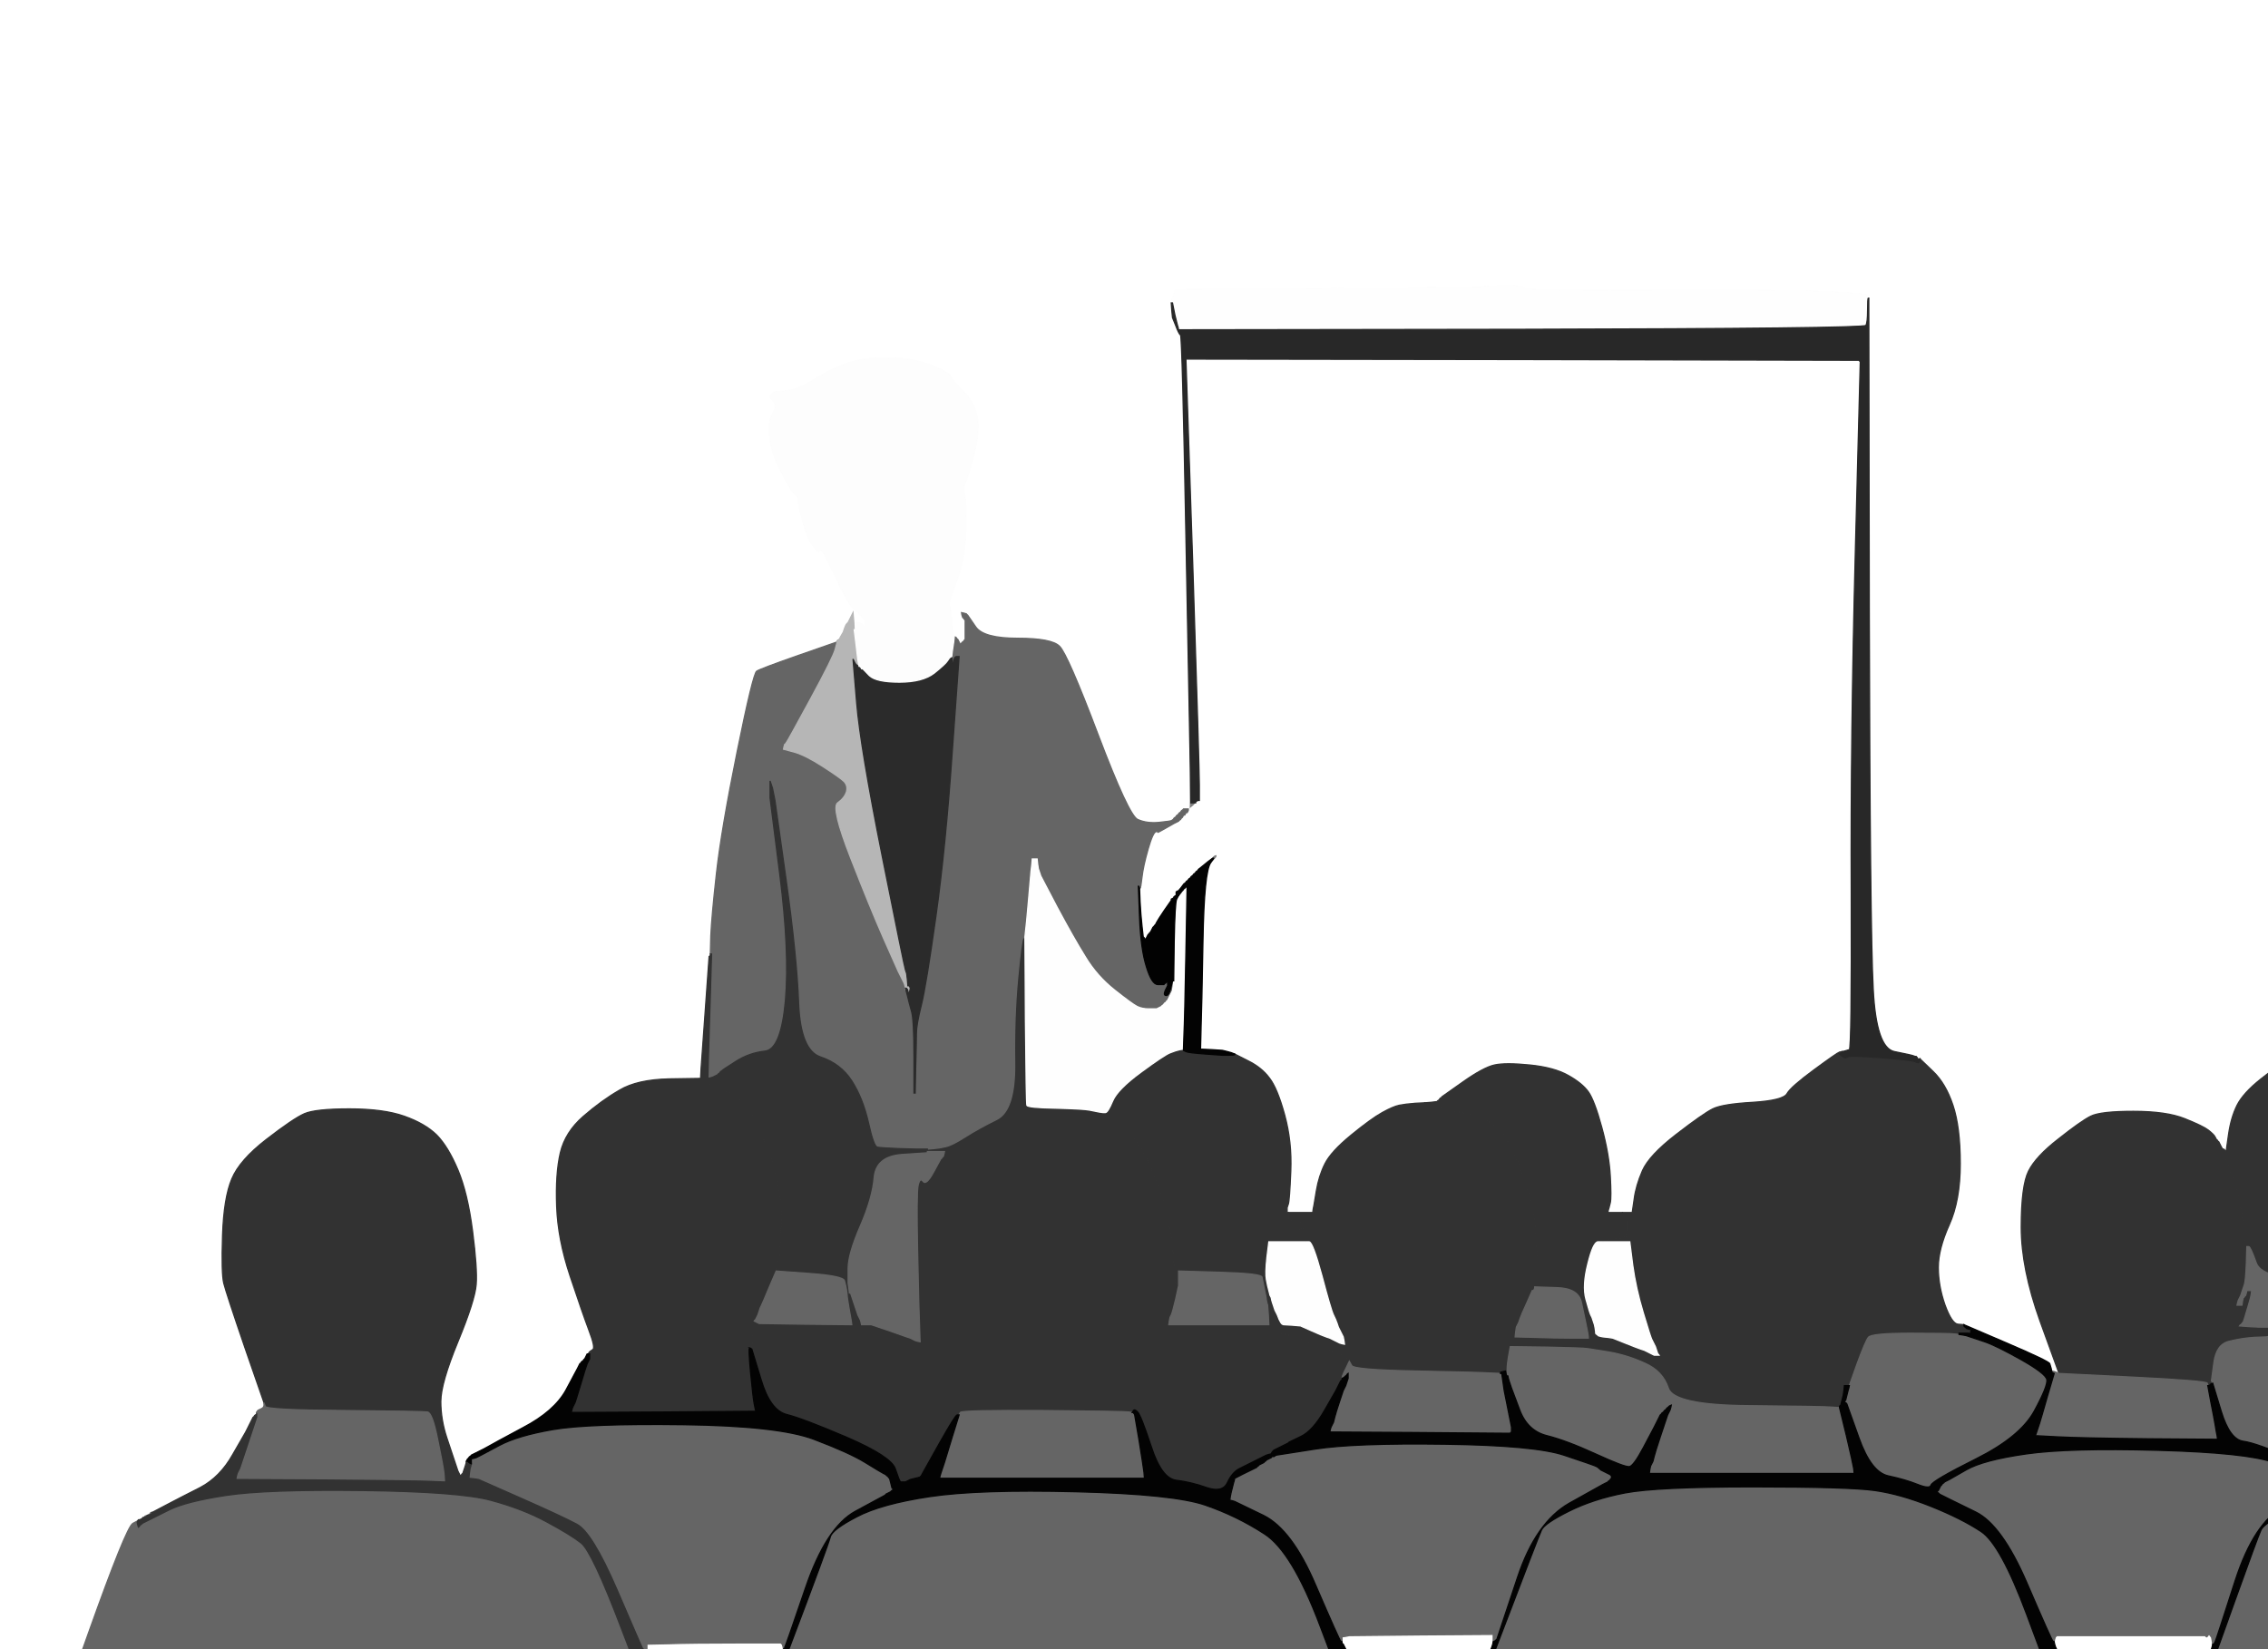 <?xml version="1.0" encoding="UTF-8" standalone="no"?>
<svg
   xmlns:dc="http://purl.org/dc/elements/1.1/"
   xmlns:cc="http://creativecommons.org/ns#"
   xmlns:rdf="http://www.w3.org/1999/02/22-rdf-syntax-ns#"
   xmlns:svg="http://www.w3.org/2000/svg"
   xmlns="http://www.w3.org/2000/svg"
   xmlns:sodipodi="http://sodipodi.sourceforge.net/DTD/sodipodi-0.dtd"
   xmlns:inkscape="http://www.inkscape.org/namespaces/inkscape"
   width="358.952"
   height="261.07"
   id="svg2"
   version="1.1"
   inkscape:version="0.91 r13725"
   sodipodi:docname="teaching.svg">
  <rect width="100%" height="100%" fill="#808080" stroke="none"/>
  <defs
     id="defs120" />
  <sodipodi:namedview
     pagecolor="#ffffff"
     bordercolor="#666666"
     borderopacity="1"
     objecttolerance="10"
     gridtolerance="10"
     guidetolerance="10"
     inkscape:pageopacity="0"
     inkscape:pageshadow="2"
     inkscape:window-width="640"
     inkscape:window-height="480"
     id="namedview118"
     showgrid="false"
     fit-margin-top="0"
     fit-margin-left="0"
     fit-margin-right="0"
     fit-margin-bottom="0"
     inkscape:zoom="0.27667057"
     inkscape:cx="586.75"
     inkscape:cy="-165.68008"
     inkscape:window-x="0"
     inkscape:window-y="0"
     inkscape:window-maximized="0"
     inkscape:current-layer="svg2" />
  <g
     id="g4"
     transform="matrix(0.386,0,0,0.386,0.096,0.096)"
     style="fill-rule:evenodd;stroke-width:0.5">
    <g
       id="g6"
       style="fill:#ffffff;stroke:#ffffff">
      <path
         d="M 0,426.5 0,0 1173,0 1173,853 0,853 0,426.5 Z M 765.8,121 l 0.2,1 0.2,129.5 q 0.3,129.5 1.6,153.7 1.2,24.3 8.7,25.8 7.5,1.5 8,1.8 l 0.5,0.2 0.2,0 q 0.3,0 0.6,0.5 l 0.2,0.5 1,0 5.2,5 q 5.3,5 8.3,14 3,9 3,24 0,15 -4.5,25 -4.5,10 -4.5,17.5 0,7.5 2.7,15.3 2.8,7.7 5.3,8 l 2.5,0.2 17.5,7.5 q 17.5,7.5 17.7,8.5 0.3,1 0.6,2 l 0.2,1 0.2,0 q 0.3,0 0.6,0.5 l 0.2,0.5 2,0 -7.8,-21.5 q -7.7,-21.5 -7.7,-38.5 0,-17 3,-23 3,-6 12.3,-13.2 9.2,-7.3 13.2,-9.3 4,-2 17.5,-2 13.5,0 21,3 7.5,3 9.7,4.7 2.3,1.8 2.8,2.8 l 0.5,1 0.3,0.2 0.2,0.3 0.2,0.3 0.3,0.2 0.5,1 0.5,1 0.3,0.5 0.2,0.5 0.5,0 0.3,0.2 0.2,0.3 0.2,0.3 0.3,0.2 1,-7 q 1,-7 3.5,-12 2.5,-5 9.8,-10.8 7.2,-5.7 11.2,-7.7 4,-2 16,-1.5 12,0.5 18,3.5 6,3 9.2,7.7 3.3,4.8 4.3,7.3 1,2.5 1.5,4.5 l 0.5,2 0.5,1 0.5,1 0.3,-0.2 0.2,-0.3 6.5,-3.5 q 6.5,-3.5 21.5,-3.5 15,0 23.2,3.3 8.3,3.2 12.8,7.7 4.5,4.5 9,17 4.5,12.5 5.5,19.5 1,7 0.5,20 -0.5,13 -7,28.5 -6.5,15.5 -7.5,21 -1,5.5 1,11.5 2,6 2.5,7.5 l 0.5,1.5 0.3,1.5 0.2,1.5 2,5.2 q 2,5.3 9,6.8 7,1.5 27,10.2 20,8.8 38.8,52.3 18.7,43.5 19.2,45 l 0.5,1.5 0.5,1 0.5,1 0.3,2 0.2,2 -255,0 -5.5,-0.2 -5.5,-0.3 0.2,-0.3 0.3,-0.2 0.5,-1.5 0.5,-1.5 0.5,-1.5 q 0.5,-1.5 5.2,-13.5 l 4.8,-12 0,-0.5 0.2,-0.3 0.3,-0.2 0.5,-1 0.5,-1 0.5,-2 0.5,-2 0.5,-1.5 q 0.5,-1.5 1,-3 l 0.5,-1.5 0.3,-1 0.2,-1 -0.2,-1.5 -0.3,-1.5 -0.3,-0.2 -0.2,-0.3 -0.2,-0.3 -0.3,-0.2 -0.3,0.2 -0.2,0.3 -0.2,0.3 -0.3,0.2 -0.3,-0.2 -0.2,-0.3 -61,0 -0.2,0.3 -0.3,0.2 -0.3,1 -0.2,1 0.2,1 0.3,1 8.5,19 q 8.5,19 9,20.5 l 0.5,1.5 0.3,2 0.2,2 -267,0 0.2,-1.5 0.3,-1.5 0.5,-1 0.5,-1 0.5,-1 q 0.5,-1 8,-20 l 7.5,-19 0.3,-1 0.2,-1 0,-3 -29.5,0.2 -29.5,0.3 -1.5,0.3 -1.5,0.2 0,2.5 0.2,0.3 0.3,0.2 0.5,1 0.5,1 8.5,19.5 q 8.5,19.5 9,20.5 l 0.5,1 0.3,2.5 0.2,2.5 -86,0.2 q -86,0.3 -132.5,0.3 l -46.5,0 -0.2,-0.3 -0.3,-0.2 0,-2 0.5,-1.5 0.5,-1.5 0.5,-1 q 0.5,-1 7.5,-20 l 7,-19 0.3,-0.2 0.2,-0.3 0,-0.5 -0.2,-1 -0.3,-1 -0.3,-0.2 -0.2,-0.3 -18,0 q -18,0 -27.5,0.3 l -9.5,0.2 0,4 0.2,1 0.3,1 7.5,17 q 7.5,17 8,18 l 0.5,1 0.5,1.5 0.5,1.5 0,2 -0.3,0.2 -0.2,0.3 -86,0.5 q -86,0.5 -131.5,0.2 L 19,722 l -0.5,0 0,-3 0.5,-1.5 0.5,-1.5 0.5,-1.5 Q 20.5,713 36,669.5 51.5,626 53.8,625 l 2.2,-1 0.2,-0.5 0.3,-0.5 0.5,0 0.5,-0.2 0.5,-0.3 0.2,-0.3 0.3,-0.2 0.5,0 0,-0.2 q 0,-0.3 1,-0.6 l 1,-0.2 0.2,-0.5 q 0.3,-0.5 0.6,-0.5 l 0.2,0 0.5,-0.2 q 0.5,-0.3 5.7,-3 5.3,-2.8 13.6,-7 8.2,-4.3 13.4,-13.6 l 5.3,-9.2 0.5,-1 0.5,-1 0.5,-1 0.5,-1 0.5,-1 0.5,-1 0.3,-0.2 0.2,-0.3 0.2,-0.3 0.3,-0.2 0.3,-0.2 0.2,-0.3 0,-0.5 0.2,-0.5 q 0.3,-0.5 1.6,-1 1.2,-0.5 1.2,-1.5 l 0,-1 -7.8,-22.5 Q 92.5,530 91.5,526 90.5,522 91,506.5 91.5,491 94.8,483.2 98,475.5 109,467 q 11,-8.5 15.5,-10.5 4.5,-2 18.5,-2 14,0 22.5,3 8.5,3 13.3,7.7 4.7,4.8 8.7,14.3 4,9.5 6,25 2,15.5 1.5,22 -0.5,6.5 -7.5,23.5 -7,17 -7,24.5 0,7.5 2.5,15 2.5,7.5 3,9 l 0.5,1.5 0.5,1.5 0.5,1.5 0.5,1 0.5,1 0.3,-0.2 0.2,-0.3 0.2,-0.3 0.3,-0.2 0.5,-1.5 0.5,-1.5 0.3,-1 0.2,-1 0.2,-0.5 0.3,-0.5 0.3,-0.2 0.2,-0.3 0.2,-0.3 0.3,-0.2 0.3,-0.2 0.2,-0.3 1,-0.5 1,-0.5 1,-0.5 1,-0.5 1,-0.5 q 1,-0.5 2.2,-1.2 1.3,-0.8 14,-7.6 12.8,-6.7 17.6,-15.4 l 4.7,-8.8 0.5,-1 0.5,-1 0.3,-0.2 0.2,-0.3 0.2,-0.3 0.3,-0.2 0.3,-0.2 0.2,-0.3 0.2,-0.3 0.3,-0.2 0.5,-1 0.5,-1 0.5,0 0.2,-0.5 q 0.3,-0.5 1.6,-1.3 1.2,-0.7 -1.6,-8 -2.7,-7.2 -7.7,-22.2 -5,-15 -5.5,-28.5 -0.5,-13.5 1.5,-22 2,-8.5 9.5,-15 7.5,-6.5 14.8,-10.7 7.2,-4.3 20.2,-4.6 l 13,-0.2 0.2,-4 q 0.3,-4 1.8,-25 l 1.5,-21 0.3,-0.2 0.2,-0.3 0,-0.5 0.2,-7.5 q 0.3,-7.5 2.3,-25.5 2,-18 8.5,-50 6.5,-32 8,-33 1.5,-1 17.2,-6.5 l 15.8,-5.5 0,-0.2 q 0,-0.3 0.5,-0.6 l 0.5,-0.2 0,-0.2 q 0,-0.3 0.8,-1.6 l 0.7,-1.2 0.5,-1.5 q 0.5,-1.5 1,-2 l 0.5,-0.5 0.5,-1 0.5,-1 0.5,-1 0.5,-1 0.3,3.5 0.2,3.5 0.5,0 0.3,-1.5 0.2,-1.5 1,0.2 1,0.3 0.2,0.3 0.3,0.2 0.3,0.2 0.2,0.3 0.2,0.3 0.3,0.2 0,-3 -0.3,-0.2 -0.2,-0.3 -0.2,-0.3 -0.3,-0.2 -0.3,-0.2 -0.2,-0.3 -0.2,-0.3 -0.3,-0.2 -0.3,-0.2 -0.2,-0.3 -0.2,-0.3 q -0.3,-0.2 -2.6,-2.4 -2.2,-2.3 -7.4,-13.6 -5.3,-11.2 -5.8,-9.7 -0.5,1.5 -3,-2 -2.5,-3.5 -4.2,-10.3 -1.8,-6.7 -1.8,-8.4 0,-1.8 -1,-2 -1,-0.3 -5.2,-8 -4.3,-7.8 -5.3,-14.8 -1,-7 1,-10.5 2,-3.5 0.3,-5.3 -1.8,-1.7 -1.3,-2.2 l 0.5,-0.5 0.2,-0.3 0.3,-0.2 0.3,-0.2 0.2,-0.3 5,-0.5 q 5,-0.5 10.5,-4 5.5,-3.5 12.5,-6.5 7,-3 18,-3 11,0 18.5,3 7.5,3 8,4.5 0.5,1.5 5.3,6.2 4.7,4.8 5.7,10.8 1,6 -1.5,15.5 -2.5,9.5 -3.5,11.5 -1,2 -0.3,4.2 0.8,2.3 0.6,14.6 -0.3,12.2 -3.8,21.2 -3.5,9 -3,10 0.5,1 1,6.5 l 0.5,5.5 0.3,0.5 0.2,0.5 0.5,0 0.3,0.2 0.2,0.3 0.2,0.3 0.3,0.2 0.5,1 0.5,1 0.3,-0.2 0.2,-0.3 0.2,-0.3 0.3,-0.2 0.3,-0.2 0.2,-0.3 0.2,-0.3 0.3,-0.2 0,-3 q 0,-2 0,-3.5 l 0,-1.5 -0.3,-0.2 -0.2,-0.3 -0.2,-0.3 -0.3,-0.2 -0.3,-1 -0.2,-1 1,0.2 1,0.3 0.2,0.3 0.3,0.2 0.5,1.5 0.5,1.5 2.7,3.2 q 2.8,3.3 16.8,3.3 14,0 17.2,3.3 3.3,3.2 15.8,36.2 12.5,33 16.2,34.8 3.8,1.7 8.8,1.2 5,-0.5 6,-0.8 l 1,-0.2 0,-0.2 q 0,-0.3 0.5,-0.6 l 0.5,-0.2 0,-0.2 q 0,-0.3 0.5,-0.6 l 0.5,-0.2 0.2,-1 0.3,-1 0.3,-0.2 0.2,-0.3 2,0 0,0.5 0.2,0 q 0.3,0 0.3,-15.5 0,-15.5 -1.5,-97 -1.5,-81.5 -2.2,-82.3 -0.8,-0.7 -2,-4 l -1.3,-3.2 -0.3,-3 -0.2,-3 0.2,-1 0.3,-1 0.5,-1.5 0.5,-1.5 0.3,-0.2 0.2,-0.3 66,-0.5 q 66,-0.5 65.5,-1 -0.5,-0.5 5.5,-0.2 6,0.2 6,1.2 0,1 49.5,0.8 49.5,-0.3 70.3,0.4 20.7,0.8 21,1.8 z"
         id="path8"
         inkscape:connector-curvature="0" />
      <path
         d="m 488.8,231 -2.8,-84 138,0.2 138,0.3 0.2,0.3 0.3,0.2 -2,77 q -2,77 -1.7,141 0.2,64 -0.8,64.2 -1,0.3 -2,0.6 l -1,0.2 -0.5,0.2 q -0.5,0.3 -0.5,0.6 l 0,0.2 -1,0.2 q -1,0.3 -10,6.8 -9,6.5 -10.5,9.2 -1.5,2.8 -14,3.6 -12.5,0.7 -16.5,2.7 -4,2 -15,10.5 -11,8.5 -13.8,14.8 -2.7,6.2 -3.4,11.7 l -0.8,5.5 -10,0 0.2,-1 0.3,-1 0.5,-2 q 0.5,-2 0,-11 -0.5,-9 -3.5,-20 -3,-11 -5.5,-14.5 -2.5,-3.5 -8.2,-6.7 -5.8,-3.3 -15.8,-4.3 -10,-1 -14.5,0 -4.5,1 -13,7 l -8.5,6 -0.2,0.3 -0.3,0.2 -0.3,0.2 -0.2,0.3 -0.2,0.3 -0.3,0.2 -0.3,0.2 -0.2,0.3 -2.5,0.3 -2.5,0.2 -4,0.2 q -4,0.3 -6.5,0.8 -2.5,0.5 -7,3 -4.5,2.5 -12.7,9.2 -8.3,6.8 -10.8,11.8 -2.5,5 -3.5,11 l -1,6 -0.3,1.5 -0.2,1.5 -10.5,0 0,-2 0.5,-1.5 q 0.5,-1.5 1,-13.5 0.5,-12 -2.5,-23 -3,-11 -6.3,-15.2 -3.2,-4.3 -8.7,-7 L 506,432 505.5,431.8 Q 505,431.5 503,431 l -2,-0.5 -4.5,-0.3 -4.5,-0.2 0.2,-8 q 0.3,-8 0.3,-36.5 l 0,-28.5 -0.3,-0.2 -0.2,-0.3 -0.2,-0.3 -0.3,-0.2 -0.3,0.2 -0.2,0.3 -0.2,0.3 -0.3,0.2 -0.3,0.2 -0.2,0.3 -0.2,0.3 -0.3,0.2 -0.3,0.2 -0.2,0.3 -0.2,0.3 -0.3,0.2 -0.3,0.2 -0.2,0.3 -0.2,0.3 -0.3,0.2 -0.3,0.2 -0.2,0.3 -0.2,0.3 -0.3,0.2 -0.3,0.2 -0.2,0.3 -0.2,0.3 -0.3,0.2 -0.3,0.2 q -0.2,0.3 -1.2,1.6 l -1,1.2 -0.5,0.2 -0.5,0.3 0,1.5 -0.5,0.2 q -0.5,0.3 -0.5,0.6 l 0,0.2 -0.5,0.2 -0.5,0.3 0,0.5 -2.8,4 q -2.7,4 -3.2,5 l -0.5,1 -0.3,0.2 -0.2,0.3 -0.2,0.3 -0.3,0.2 -0.5,1 -0.5,1 -0.3,0.2 -0.2,0.3 -0.2,0.3 -0.3,0.2 -0.5,1 -0.5,1 -0.3,-0.2 -0.2,-0.3 -0.2,-0.3 -0.3,-0.2 -0.5,-4.5 q -0.5,-4.5 -0.8,-10 l -0.2,-5.5 0.2,0 q 0.3,0 0.8,-4.5 0.5,-4.5 2.5,-11.5 2,-7 3.3,-7.2 1.2,-0.3 0.7,0.2 -0.5,0.5 3,-1.5 l 3.5,-2 0.2,-0.3 q 0.3,-0.2 0.6,-0.7 l 0.2,-0.5 0.2,0 q 0.3,0 0.6,-0.5 l 0.2,-0.5 0.2,0 q 0.3,0 0.6,-0.5 l 0.2,-0.5 1.5,0 0.3,-0.5 0.2,-0.5 0.5,0 0.3,-0.5 0.2,-0.5 1.2,-1 q 1.3,-1 1.6,-1.5 l 0.2,-0.5 0.2,0 q 0.3,0 0.6,-0.5 l 0.2,-0.5 0.5,0 0,-6.5 q 0,-6.5 -2.7,-90.5 z m 9.2,119.2 q 1,-0.2 0.8,0.8 -0.3,1 -2.6,2.5 -2.2,1.5 -0.7,-0.7 1.5,-2.3 2.5,-2.6 z"
         id="path10"
         inkscape:connector-curvature="0" />
    </g>
    <g
       id="g12"
       style="fill:#656565;stroke:#656565">
      <path
         d="m 273.8,715.2 0.2,0.3 0.2,0.3 0.3,0.2 0.5,1 0.5,1 0.3,0.2 0.2,0.3 1,0.5 1,0.5 -103,0.5 q -103,0.5 -128.5,0.5 l -25.5,0 -1,0.5 -1,0.5 0,0.5 -0.5,0 0,-3 0.5,-1.5 0.5,-1.5 0.5,-1.5 q 0.5,-1.5 16,-45 15.5,-43.5 18.2,-45 l 2.8,-1.5 0,0.2 q 0,0.3 1.5,0.6 1.5,0.2 1,-0.8 l -0.5,-1 0,-0.2 q 0,-0.3 1,-0.6 l 1,-0.2 0.2,-0.5 q 0.3,-0.5 0.6,-0.5 l 0.2,0 0,1 q 0,1 7,-2.2 7,-3.3 23.5,-5.8 16.5,-2.5 56,-2 39.5,0.5 52.5,4 13,3.5 22.8,8.8 9.7,5.2 14.2,8.7 4.5,3.5 16.5,35 12,31.5 15.5,39.5 3.5,8 3.8,8.2 z m -217.6,-90 q 0.3,-0.2 0.6,0 l 0.2,0.3 -0.5,0 q -0.5,0 -0.3,-0.3 z"
         id="path14"
         inkscape:connector-curvature="0" />
      <path
         d="m 560,714 0.5,1 0.3,0.2 0.2,0.3 0.2,0.3 0.3,0.2 0.5,1 0.5,1 0.3,0.2 0.2,0.3 0.2,0.3 0.3,0.2 0.3,0.2 0.2,0.3 -207,0 0.2,-0.3 0.3,-0.2 0.5,-2.5 q 0.5,-2.5 1,-13.5 l 0.5,-11 -0.5,-1.5 -0.5,-1.5 -1,10.5 q -1,10.5 -1.3,15.5 l -0.2,5 -49,0 0.2,-1 0.3,-1 0.5,-1.5 0.5,-1.5 15.5,-41 q 15.5,-41 16.2,-44 0.8,-3 10.8,-8.2 10,-5.3 30,-8.3 20,-3 60,-2 40,1 53,5.5 13,4.5 24.2,11.8 11.3,7.2 22.8,37.7 11.5,30.5 15,38.5 3.5,8 4,9 z"
         id="path16"
         inkscape:connector-curvature="0" />
      <path
         d="m 1147.2,712.8 0.3,0.2 0.3,0.2 0.2,0.3 0.2,0.3 0.3,0.2 0.5,1 0.5,1 0.3,0.2 0.2,0.3 0.2,0.3 0.3,0.2 0.3,0.2 0.2,0.3 -103,0.5 q -103,0.5 -126.5,0.5 l -23.5,0 1.5,0.5 1.5,0.5 0,0.5 -5.5,-0.2 -5.5,-0.3 0.2,-0.3 0.3,-0.2 0.5,-1.5 0.5,-1.5 0.5,-1.5 q 0.5,-1.5 5.2,-13.5 l 4.8,-12 1,-0.2 1,-0.3 0.2,-0.3 0.3,-0.2 0.5,-1.5 0.5,-1.5 0.5,-1 0.5,-1 9.5,-26.5 q 9.5,-26.5 10.8,-29.3 1.2,-2.7 11.2,-7.7 10,-5 27.5,-8 17.5,-3 58.5,-2.5 41,0.5 57,6 16,5.5 25.2,11.8 9.3,6.2 24.3,44.7 15,38.5 15.7,39.7 0.8,1.3 1,1.6 z"
         id="path18"
         inkscape:connector-curvature="0" />
      <path
         d="m 851.2,712.8 0.3,0.2 0.3,0.2 0.2,0.3 0.2,0.3 0.3,0.2 0.5,1 0.5,1 0.3,0.2 0.2,0.3 0.2,0.3 0.3,0.2 0.3,0.2 0.2,0.3 -103.5,0.3 Q 648,718 647.8,717 q -0.3,-1 -0.6,0 -0.2,1 -25.2,0.8 l -25,-0.3 0.2,-0.3 0.3,-0.2 0.5,-1.5 0.5,-1.5 16,-42 q 16,-42 17.3,-44.8 1.2,-2.7 11.2,-7.7 10,-5 23,-7.5 13,-2.5 52.5,-2.5 39.5,0 50,1.5 10.5,1.5 23,6.5 12.5,5 20.5,10.3 8,5.2 18.8,34.2 10.7,29 15.4,39.8 4.8,10.7 5,11 z"
         id="path20"
         inkscape:connector-curvature="0" />
    </g>
    <g
       id="g22"
       style="fill:#323232;stroke:#323232">
      <path
         d="m 987,456 0.5,2 0.5,1 0.5,1 0.3,-0.2 0.2,-0.3 6.5,-3.5 q 6.5,-3.5 21.5,-3.5 15,0 23.2,3.3 8.3,3.2 12.8,7.7 4.5,4.5 9,17 4.5,12.5 5.5,19.5 1,7 0.5,20 -0.5,13 -7,28.5 -6.5,15.5 -7.5,21 -1,5.5 1,11.5 2,6 2.5,7.5 l 0.5,1.5 0.3,1.5 0.2,1.5 -0.5,-0.2 -0.5,-0.3 -1,-0.3 -1,-0.2 0.2,1 0.3,1 0,1 -1,0 -0.5,-3 q -0.5,-3 -1.8,-9 -1.2,-6 -5.2,-6.2 -4,-0.3 -35,-0.3 l -31,0 -0.2,0.3 -0.3,0.2 -1.5,0 0,-2 1.5,0 q 1.5,0 -3,-13 -4.5,-13 -8.5,-13.8 -4,-0.7 -21,-0.7 l -17,0 -1,0.3 -1,0.2 0,-0.5 0.2,-0.3 0.3,-0.2 0.3,-0.2 0.2,-0.3 2,-0.5 2,-0.5 -4,-0.5 -4,-0.5 0,-0.5 44,0 -0.2,-1.5 -0.3,-1.5 -0.5,-1.5 -0.5,-1.5 -0.5,-1.5 q -0.5,-1.5 -2,-7 -1.5,-5.5 -20.2,-5.5 -18.8,0 -21,-6.5 -2.3,-6.5 -3,-6.5 l -1,0 q -0.3,0 -1.3,-9.5 -1,-9.5 -4.7,-20 L 911,471 l 0.5,0 0.3,0.2 0.2,0.3 0.2,0.3 0.3,0.2 1,-7 q 1,-7 3.5,-12 2.5,-5 9.8,-10.8 7.2,-5.7 11.2,-7.7 4,-2 16,-1.5 12,0.5 18,3.5 6,3 9.2,7.7 3.3,4.8 4.3,7.3 1,2.5 1.5,4.5 z"
         id="path24"
         inkscape:connector-curvature="0" />
      <path
         d="m 754,431.2 1,-0.2 0.8,1.5 q 0.7,1.5 1.4,0.7 0.8,-0.7 13.8,-0.2 13,0.5 13.5,0.2 l 0.5,-0.2 0.2,0 q 0.3,0 0.6,0.5 l 0.2,0.5 0.2,1 q 0.3,1 0.6,0 l 0.2,-1 5.2,5 q 5.3,5 8.3,14 3,9 3,24 0,15 -4.5,25 -4.5,10 -4.5,17.5 0,7.5 2.7,15.3 2.8,7.7 5.3,8 l 2.5,0.2 0,0.5 0.2,0.3 0.3,0.2 0.3,0.2 0.2,0.3 1,0.3 1,0.2 -0.2,1 -0.3,1 -0.3,-0.2 -0.2,-0.3 -4,0 0,0.5 -2,-0.2 q -2,-0.3 -18,-0.3 -16,0 -17.2,1.7 -1.3,1.8 -4.6,10.8 l -3.2,9 -2,0 -0.2,2 -0.3,2 -0.5,2 -0.5,2 -0.3,0.2 -0.2,0.3 0,0.5 -3,-0.2 q -3,-0.3 -34.5,-0.6 L 685,576 l 0,-0.2 q 0,-0.3 0.2,-0.6 0.3,-0.2 -1.7,-6.7 -2,-6.5 -9.3,-9.7 -7.2,-3.3 -14.7,-4.6 l -7.5,-1.2 0,-0.5 1,-0.5 1,-0.5 0.2,-0.3 0.3,-0.2 0.3,-0.2 0.2,-0.3 0.2,-0.3 0.3,-0.2 0.3,-0.2 0.2,-0.3 0.2,-0.3 0.3,-0.2 0.3,-0.5 0.2,-0.5 2,0.2 2,0.3 5,2 q 5,2 6.5,2.5 l 1.5,0.5 1,0.5 1,0.5 1,0.5 1,0.5 2,0 -0.2,-0.3 -0.3,-0.2 -0.5,-1.5 -0.5,-1.5 -0.5,-1 -0.5,-1 -0.5,-1 q -0.5,-1 -3.5,-11 -3,-10 -4.3,-19.5 l -1.2,-9.5 -11,0 0,-0.5 4,-0.5 q 4,-0.5 5,-1 l 1,-0.5 -2,-0.5 q -2,-0.5 0,-0.8 l 2,-0.2 0,-5 -3,-0.2 -3,-0.3 3,-0.5 3,-0.5 -1,-0.5 -1,-0.5 0,-0.5 4,0 0.8,-5.5 q 0.7,-5.5 3.4,-11.7 2.8,-6.3 13.8,-14.8 11,-8.5 15,-10.5 4,-2 16.5,-2.7 12.5,-0.8 14,-3.6 1.5,-2.7 11,-9.7 9.5,-7 10.5,-7.3 z"
         id="path26"
         inkscape:connector-curvature="0" />
      <path
         d="m 419.2,384.5 0.8,-0.5 0.2,34 q 0.3,34 0.6,35 0.2,1 11.7,1.2 11.5,0.3 14,0.8 2.5,0.5 4,0.8 l 1.5,0.2 0,0.5 5.8,4.3 q 5.7,4.2 8.2,7.7 2.5,3.5 3,4.5 0.5,1 1,2 0.5,1 2,4.5 1.5,3.5 2.5,5.5 1,2 3.5,12.5 2.5,10.5 3,19 l 0.5,8.5 0.5,1 0.5,1 0.5,0 -1.2,5.5 q -1.3,5.5 -1.8,6.5 l -0.5,1 -0.3,1.5 -0.2,1.5 41,0 -0.2,-4 -0.3,-4 -0.3,-1 -0.2,-1 0.5,-0.2 0.5,-0.3 0.2,-0.3 0.3,-0.2 0.5,0 0.2,1 0.3,1 0.5,1.5 0.5,1.5 0.5,1 0.5,1 0.7,1.8 q 0.8,1.7 1.3,2 l 0.5,0.2 0,0.5 -0.2,0.3 -0.3,0.2 -0.3,0.2 -0.2,0.3 -0.2,0.3 -0.3,0.2 -0.3,0.2 -0.2,0.3 0.2,0.3 0.3,0.2 0.3,0.2 0.2,0.3 2,0.5 2,0.5 10.5,4 q 10.5,4 11.5,4.5 l 1,0.5 0.2,0.3 0.3,0.2 0.3,0.5 0.2,0.5 -1.2,2.5 q -1.3,2.5 -1.6,3.5 l -0.2,1 0,0.5 -0.2,0.3 -0.3,0.2 -0.5,1 -0.5,1 -0.5,1 -0.5,1 -4.7,8.2 q -4.8,8.3 -9.6,10.6 -4.7,2.2 -5,2.4 l -0.2,0.3 -1,0.5 -1,0.5 -1,0.5 -1,0.5 -1,0.5 -1,0.5 -0.2,0.3 -0.3,0.2 -0.3,0.5 -0.2,0.5 -1,0.2 -1,0.3 -1,0.5 -1,0.5 -1,0.5 -1,0.5 -1,0.5 -1,0.5 -1,0.5 q -1,0.5 -4,2 -3,1.5 -5,5.8 -2,4.2 -8.5,2 -6.5,-2.3 -12.5,-3 -6,-0.8 -10.2,-13.8 -4.3,-13 -5.6,-13 l -1.2,0 -1,-0.2 q -1,-0.3 -2,-0.8 -1,-0.5 -34.5,-0.8 -33.5,-0.2 -34,0.8 l -0.5,1 -0.8,0 q -0.7,0 -7.2,11.5 -6.5,11.5 -7,12.5 l -0.5,1 -0.3,0.2 -0.2,0.3 -2,0.5 -2,0.5 -1,0.5 -1,0.5 -2,0 -0.2,-0.3 q -0.3,-0.2 -2,-5.2 -1.8,-5 -19.8,-12.8 -18,-7.7 -24.8,-9.4 -6.7,-1.8 -10.4,-14.3 L 308,553 l 0.2,-3 0.3,-3 0.3,-0.2 0.2,-0.3 16,0 q 16,0 23,0 l 7,0 1,-0.3 1,-0.2 0,-3 6.5,2.2 q 6.5,2.3 8,2.8 l 1.5,0.5 1,0.5 1,0.5 1,0.3 1,0.2 -0.2,-6 q -0.3,-6 -0.8,-30.5 -0.5,-24.5 0.2,-27.7 0.8,-3.3 2,-1.6 1.3,1.8 4.3,-3.7 l 3,-5.5 0.3,-0.2 0.2,-0.3 0.2,-0.3 0.3,-0.2 0.3,-1 0.2,-1 -7,0 0,-1 2.5,-0.2 2.5,-0.3 2.5,-0.5 q 2.5,-0.5 8,-4 5.5,-3.5 13,-7.2 7.5,-3.8 7.3,-22.8 -0.3,-19 1.2,-35 1.5,-16 2.2,-16.5 z"
         id="path28"
         inkscape:connector-curvature="0" />
    </g>
    <path
       d="m 362,604 1,0.5 0.2,0.3 0.3,0.2 0.3,0.2 0.2,0.3 0.2,0.3 0.3,0.2 0.5,2 0.5,2 0.3,0.2 0.2,0.3 -0.2,0.3 -0.3,0.2 -0.3,0.2 -0.2,0.3 -1,0.5 -1,0.5 -0.2,0.3 -0.3,0.2 -12,6.5 q -12,6.5 -20.5,31.5 -8.5,25 -8.8,25 l -0.2,0 -0.2,-1 -0.3,-1 -0.3,-0.2 -0.2,-0.3 -18,0 q -18,0 -27.5,0.3 l -9.5,0.2 0,4 -0.5,0 -0.5,-1 -0.5,-1 -0.3,-0.2 Q 263,675.5 252.8,651.8 242.5,628 236.2,624.8 230,621.5 213,614 l -17,-7.5 -2,-0.3 -2,-0.2 0.2,-2 0.3,-2 0.3,-1 0.2,-1 0,-2 1,-0.2 1,-0.3 1,-0.5 1,-0.5 7.5,-4 q 7.5,-4 22,-6.5 14.5,-2.5 53.5,-2 39,0.5 53.5,6 14.5,5.5 21,9.5 6.5,4 7.5,4.5 z"
       id="path30"
       inkscape:connector-curvature="0"
       style="fill:#656565;stroke:#656565" />
    <path
       d="m 186,598.5 0.5,1.5 0.5,1.5 0.5,1.5 0.5,1 0.5,1 0.3,-0.2 0.2,-0.3 0.2,-0.3 0.3,-0.2 0.5,-1.5 0.5,-1.5 0.3,-1 0.2,-1 0.5,0 0.3,0.2 0.2,0.3 0.5,0.3 0.5,0.2 -0.2,1 -0.3,1 -0.3,2 -0.2,2 2,0.2 2,0.3 17,7.5 q 17,7.5 23.2,10.8 6.3,3.2 16.6,27 10.2,23.7 10.4,24 l 0.3,0.2 0.5,1 0.5,1 0.5,0 0.2,1 0.3,1 7.5,17 q 7.5,17 8,18 l 0.5,1 0.5,1.5 0.5,1.5 0,2 -0.3,0.2 -0.2,0.3 -86,0.5 q -86,0.5 -131.5,0.2 L 19,722 l 0,-0.5 1,-0.5 1,-0.5 25.5,0 Q 72,720.5 175,720 l 103,-0.5 -1,-0.5 -1,-0.5 -0.2,-0.3 -0.3,-0.2 -0.5,-1 -0.5,-1 -0.3,-0.2 -0.2,-0.3 -0.2,-0.3 q -0.3,-0.2 -3.8,-8.2 -3.5,-8 -15.5,-39.5 -12,-31.5 -16.5,-35 -4.5,-3.5 -14.2,-8.7 -9.8,-5.3 -22.8,-8.8 -13,-3.5 -52.5,-4 -39.5,-0.5 -56,2 -16.5,2.5 -23.5,6 l -7,3.5 -1,0.5 -1,0.5 -1,0.5 -1,0.5 -0.2,0.3 -0.3,0.2 -0.3,0.2 -0.2,0.3 -0.2,0.3 -0.3,0.2 -0.3,-1 -0.2,-1 0.2,-0.5 0.3,-0.5 0.5,0 0.5,-0.2 0.5,-0.3 0.2,-0.3 0.3,-0.2 0.5,0 0.5,-0.2 0.5,-0.3 0.2,-0.3 0.3,-0.2 0.5,0 0.5,-0.2 0.5,-0.3 0,-0.5 0.5,-0.2 q 0.5,-0.3 5.7,-3 5.3,-2.8 13.6,-7 8.2,-4.3 13.4,-13.6 l 5.3,-9.2 0.5,-1 0.5,-1 0.5,-1 0.5,-1 0.5,-1 0.5,-1 0.3,-0.2 0.2,-0.3 0.2,-0.3 0.3,-0.2 0.3,-0.2 0.2,-0.3 0,-0.5 0.5,0 0,2 -0.5,1.5 -0.5,1.5 -0.5,1.5 -0.5,1.5 -2,6 q -2,6 -2.5,7.5 l -0.5,1.5 -0.5,1 -0.5,1 -0.3,1 -0.2,1 37.5,0.2 q 37.5,0.3 42.5,0.6 l 5,0.2 -0.2,-3 q -0.3,-3 -2.6,-14 -2.2,-11 -4.2,-11.2 -2,-0.3 -34,-0.6 -32,-0.2 -32.5,-1.7 L 108,575 100.2,552.5 Q 92.5,530 91.5,526 90.5,522 91,506.5 91.5,491 94.8,483.2 98,475.5 109,467 q 11,-8.5 15.5,-10.5 4.5,-2 18.5,-2 14,0 22.5,3 8.5,3 13.3,7.7 4.7,4.8 8.7,14.3 4,9.5 6,25 2,15.5 1.5,22 -0.5,6.5 -7.5,23.5 -7,17 -7,24.5 0,7.5 2.5,15 2.5,7.5 3,9 z"
       id="path32"
       inkscape:connector-curvature="0"
       style="fill:#323232;stroke:#323232" />
    <path
       d="m 343.5,262.2 0.5,-0.2 -0.2,1.5 q -0.3,1.5 -10.8,21 -10.5,19.5 -10.8,19.7 l -0.2,0.3 -0.2,0.3 -0.3,0.2 -0.3,1 -0.2,1 4.5,1.2 q 4.5,1.3 11.5,5.8 7,4.5 8.8,6.2 1.7,1.8 1,4.3 -0.8,2.5 -3.6,4.5 -2.7,2 5.3,22.5 8,20.5 13.5,33 5.5,12.5 6,13.5 l 0.5,1 0.5,1 0.5,1 0.5,1 0.5,1 0.3,0.2 q 0.2,0.3 0.7,0.6 l 0.5,0.2 0.5,0 0.3,0.5 0.2,0.5 -0.2,0 q -0.3,0 -0.6,0.5 l -0.2,0.5 1.2,6 q 1.3,6 1.3,21 l 0,15 0.5,0 0.2,4.5 q 0.3,4.5 0.6,11.5 l 0.2,7 -7.5,-0.2 q -7.5,-0.3 -9,-0.6 -1.5,-0.2 -3.7,-10.2 -2.3,-10 -6.8,-17 -4.5,-7 -12.8,-9.8 -8.2,-2.7 -9,-22 Q 326.5,392 322,360 l -4.5,-32 -0.5,-2.5 -0.5,-2.5 -0.5,-1.5 -0.5,-1.5 0,7 4,31.5 q 4,31.5 2.3,51.5 -1.8,20 -8.3,20.8 -6.5,0.7 -12,4.2 -5.5,3.5 -5.7,3.8 l -0.3,0.2 -0.3,0.2 -0.2,0.3 -0.2,0.3 -0.3,0.2 -0.3,0.2 -0.2,0.3 -1,0.5 -1,0.5 -1,0.3 -1,0.2 0.2,-8.5 Q 290.5,425 291,408 l 0.5,-17 -0.5,0 0.2,-7.5 q 0.3,-7.5 2.3,-25.5 2,-18 8.5,-50 6.5,-32 8,-33 1.5,-1 17.2,-6.5 l 15.8,-5.5 0,-0.2 q 0,-0.3 0.5,-0.6 z"
       id="path34"
       inkscape:connector-curvature="0"
       style="fill:#656565;stroke:#656565" />
    <path
       d="m 274,442.2 13,-0.2 1.5,1.2 q 1.5,1.3 7.7,3.6 6.3,2.2 9.3,6.2 3,4 7,13 4,9 6,18 2,9 1.5,20 -0.5,11 -1,12.5 -0.5,1.5 -0.8,3 l -0.2,1.5 -2.8,6.5 q -2.7,6.5 -3.2,7.5 l -0.5,1 -0.5,1.5 -0.5,1.5 -0.5,1 -0.5,1 -0.3,0.2 -0.2,0.3 1,0.5 1,0.5 19,0.3 19,0.2 -0.2,-1.5 Q 348.5,540 348,537 l -0.5,-3 -0.3,-2 -0.2,-2 1.5,0 0.5,1.5 0.5,1.5 0.5,1.5 0.5,1.5 0.5,1.5 0.5,1.5 0.5,1 0.5,1 0.3,1 0.2,1 4,0 0,3 -1,0.2 -1,0.3 -7,0 q -7,0 -23,0 l -16,0 -0.2,0.3 -0.3,0.2 -0.3,3 -0.2,3 -0.8,-0.5 q -0.7,-0.5 0.3,10 1,10.5 1.5,13 l 0.5,2.5 0.3,0.2 0.2,0.3 -38,0.3 -38,0.2 0.2,-1 0.3,-1 0.5,-1 0.5,-1 0.5,-1.5 q 0.5,-1.5 2,-6.5 l 1.5,-5 0.5,-1.5 0.5,-1.5 0.5,-1 0.5,-1 0,-2 -0.5,0 0.2,-0.5 q 0.3,-0.5 1.6,-1.3 1.2,-0.7 -1.6,-8 -2.7,-7.2 -7.7,-22.2 -5,-15 -5.5,-28.5 -0.5,-13.5 1.5,-22 2,-8.5 9.5,-15 7.5,-6.5 14.8,-10.7 7.2,-4.3 20.2,-4.6 z"
       id="path36"
       inkscape:connector-curvature="0"
       style="fill:#323232;stroke:#323232" />
    <g
       id="g38"
       style="fill:#656565;stroke:#656565">
      <path
         d="m 654,601 1,0.5 0.2,0.3 0.3,0.2 0.3,0.2 0.2,0.3 1,0.5 1,0.5 1,0.5 1,0.5 0.2,0.3 0.3,0.2 0,1 -0.3,0.2 -0.2,0.3 -0.2,0.3 -0.3,0.2 -0.3,0.2 -0.2,0.3 -1,0.5 -1,0.5 -13.8,7.7 q -13.7,7.8 -21.2,30.3 -7.5,22.5 -8,24 l -0.5,1.5 -0.3,0.2 -0.2,0.3 -0.5,0.3 -0.5,0.2 0,-3 -29.5,0.2 -29.5,0.3 -1.5,0.3 -1.5,0.2 0,2 -0.5,-0.2 q -0.5,-0.3 -10.3,-23 -9.7,-22.8 -21.4,-28.6 l -11.8,-5.7 -1,-0.3 -1,-0.2 0.2,-1.5 0.3,-1.5 0.5,-2 0.5,-2 0.3,-1 0.2,-1 3.5,-1.8 q 3.5,-1.7 4.5,-2.2 l 1,-0.5 0.2,-0.3 0.3,-0.2 0.3,-0.2 0.2,-0.3 1,-0.5 1,-0.5 0.2,-0.3 0.3,-0.2 0.3,-0.2 0.2,-0.3 1,-0.5 1,-0.5 0.2,-0.3 0.3,-0.2 0.5,0 0.5,-0.2 0.5,-0.3 16,-2.5 q 16,-2.5 53,-2 37,0.5 49,4.5 12,4 13,4.5 z"
         id="path40"
         inkscape:connector-curvature="0" />
      <path
         d="m 394.2,252 -0.2,-1 1,0.2 1,0.3 0.2,0.3 0.3,0.2 3.3,4.8 q 3.2,4.7 17.2,4.7 14,0 17.2,3.3 3.3,3.2 15.8,36.2 12.5,33 16.2,34.8 3.8,1.7 8.8,1.2 5,-0.5 5.2,-0.8 l 0.3,-0.2 0.3,-0.2 0.2,-0.3 0.2,-0.3 0.3,-0.2 0.3,-0.2 0.2,-0.3 0.2,-0.3 0.3,-0.2 0.3,-0.2 0.2,-0.3 0.2,-0.3 0.3,-0.2 0.3,-0.2 0.2,-0.3 0.2,-0.3 0.3,-0.2 0.3,-0.2 0.2,-0.3 2,0 0,0.5 -0.2,0.5 -0.3,0.5 -0.5,0 -0.2,0.5 -0.3,0.5 -0.5,0 -0.2,0.5 -0.3,0.5 -0.3,0.2 -0.2,0.3 -0.2,0.3 -0.3,0.2 -0.3,0.2 -0.2,0.3 -1,0.5 -1,0.5 -3.5,2 q -3.5,2 -3,1.5 0.5,-0.5 -0.7,-0.2 -1.3,0.2 -3.3,7.2 -2,7 -2.5,11.5 -0.5,4.5 -0.8,4.5 l -0.2,0 -0.2,-0.5 -0.3,-0.5 0.5,13 q 0.5,13 2.8,20.2 2.2,7.3 4.7,7.3 l 2.5,0 0.2,-0.3 0.3,-0.2 0.3,-0.2 0.2,-0.3 0.2,-0.3 0.3,-0.2 0.5,1 0.5,1 0.5,-1 0.5,-1 0.5,0 -0.2,2 -0.3,2 -0.5,1 -0.5,1 -0.5,1 -0.5,1 -0.3,0.2 -0.2,0.3 -0.2,0.3 -0.3,0.2 -0.3,0.2 -0.2,0.3 -0.2,0.3 -0.3,0.2 -0.3,0.2 -0.2,0.3 -1,0.5 -1,0.5 -3,0 q -3,0 -5,-1 -2,-1 -9.2,-6.7 -7.3,-5.8 -12,-13.6 -4.8,-7.7 -11.6,-20.4 l -6.7,-12.8 -0.5,-1.5 -0.5,-1.5 -0.3,-2 -0.2,-2 -2,0 -0.2,2.5 -0.3,2.5 -1,11.5 q -1,11.5 -1.3,13.5 l -0.2,2 -0.8,0.5 q -0.7,0.5 -2.2,16.5 -1.5,16 -1.2,35 0.2,19 -7.3,22.8 -7.5,3.7 -13,7.2 -5.5,3.5 -8,4 l -2.5,0.5 -2.5,0.3 -2.5,0.2 -4,0 -0.2,-7 q -0.3,-7 -0.6,-11.5 l -0.2,-4.5 0.2,-10.5 q 0.3,-10.5 0.3,-14 0,-3.5 2,-11.5 2,-8 6,-36.5 4,-28.5 6.7,-67.5 l 2.8,-39 -1,0 q -1,0 -1.2,2 l -0.3,2 -0.3,-2 -0.2,-2 0.2,-2 q 0.3,-2 0.6,-4 l 0.2,-2 0.5,0 0.3,0.2 0.2,0.3 0.2,0.3 0.3,0.2 0.5,1 0.5,1 0.3,-0.2 0.2,-0.3 0.2,-0.3 0.3,-0.2 0.3,-0.2 0.2,-0.3 0.2,-0.3 0.3,-0.2 0,-3 q 0,-2 0,-3.5 l 0,-1.5 -0.3,-0.2 -0.2,-0.3 -0.2,-0.3 -0.3,-0.2 -0.3,-1 z M 478,406 q 1,0 1,1 0,1 -1,1 -1,0 -1,-1 0,-1 1,-1 z"
         id="path42"
         inkscape:connector-curvature="0" />
      <path
         d="m 946,605 1,0.5 1,0.5 1,0.5 0.2,0.3 0.3,0.2 0.3,0.2 0.2,0.3 1,0.5 1,0.5 -0.2,0.3 -0.3,0.2 -0.3,0.2 -0.2,0.3 -1,0.5 -1,0.5 -0.2,0.3 -0.3,0.2 -0.3,0.2 -0.2,0.3 -12,6.3 q -12,6.2 -19.8,30.2 -7.7,24 -8.2,25 l -0.5,1 -0.5,0 -0.2,-1.5 -0.3,-1.5 -0.3,-0.2 -0.2,-0.3 -0.2,-0.3 -0.3,-0.2 -0.3,0.2 -0.2,0.3 -0.2,0.3 -0.3,0.2 -0.3,-0.2 -0.2,-0.3 -61,0 -0.2,0.3 -0.3,0.2 -0.3,1 -0.2,1 -0.5,-0.2 q -0.5,-0.3 -10.7,-24 -10.3,-23.8 -21,-29 l -10.8,-5.3 -1,-0.5 -1,-0.5 -1,-0.5 -1,-0.5 -0.2,-0.3 -0.3,-0.2 -0.3,-0.2 -0.2,-0.3 0.2,-0.3 0.3,-0.2 0.5,-1 0.5,-1 0.3,-0.2 0.2,-0.3 0.2,-0.3 0.3,-0.2 0.3,-0.2 0.2,-0.3 1,-0.5 1,-0.5 7,-4 q 7,-4 24.5,-6.5 17.5,-2.5 54,-1.5 36.5,1 47.5,5 11,4 12,4.5 1,0.5 2,1 z"
         id="path44"
         inkscape:connector-curvature="0" />
    </g>
    <g
       id="g46"
       style="fill:#323232;stroke:#323232">
      <path
         d="m 580,452.2 4,-0.2 0,0.5 1.5,0.5 1.5,0.5 12,2.5 q 12,2.5 16.2,7.8 4.3,5.2 8.8,17.2 4.5,12 5.5,25 1,13 0,17 -1,4 -0.7,4.5 l 0.2,0.5 -0.2,0.5 -0.3,0.5 -0.5,0 -2.2,5 q -2.3,5 -2.8,6.5 l -0.5,1.5 -0.5,1 -0.5,1 -0.3,2 -0.2,2 8,0.2 q 8,0.3 15,0.3 l 7,0 0,-0.5 0.5,0 0.5,-1.5 0.5,-1.5 0.3,0.2 0.2,0.3 0.5,0.3 0.5,0.2 0,0.5 0.2,0.3 0.3,0.2 0.3,0.2 0.2,0.3 1,0.3 1,0.2 -0.2,0.5 -0.3,0.5 -0.3,0.2 -0.2,0.3 -0.2,0.3 -0.3,0.2 -0.3,0.2 -0.2,0.3 -0.2,0.3 -0.3,0.2 -0.3,0.2 -0.2,0.3 -1,0.5 -1,0.5 0,0.5 -1.5,-0.2 Q 649,552.5 634,552.2 l -15,-0.2 -0.8,4.5 q -0.7,4.5 -0.4,6 l 0.2,1.5 -0.5,0 -0.3,-1 -0.2,-1 -1,0.2 -1,0.3 0,0.5 -4.5,-0.2 Q 606,562.5 580.5,562 555,561.5 554,559.8 l -1,-1.8 -0.2,-0.5 -0.3,-0.5 -0.3,-0.2 -0.2,-0.3 -1,-0.5 q -1,-0.5 -11.5,-4.5 l -10.5,-4 -2,-0.5 -2,-0.5 -0.2,-0.3 -0.3,-0.2 -0.3,-0.2 -0.2,-0.3 0.2,-0.3 0.3,-0.2 0.3,-0.2 0.2,-0.3 0.2,-0.3 0.3,-0.2 0.3,-0.2 0.2,-0.3 0,-0.5 3.5,0.2 3.5,0.3 4.5,2 q 4.5,2 6,2.5 l 1.5,0.5 1,0.5 1,0.5 1,0.5 1,0.5 1,0.3 1,0.2 -0.2,-1.5 -0.3,-1.5 -0.5,-1 -0.5,-1 -0.5,-1 -0.5,-1 -0.5,-1.5 q -0.5,-1.5 -1.5,-3.5 -1,-2 -4.7,-16 -3.8,-14 -5.3,-14 l -1.5,0 0,-0.5 0.2,-0.3 0.3,-0.2 0,-1 -0.3,-0.2 -0.2,-0.3 -0.2,-0.3 -0.3,-0.2 -0.3,-0.2 -0.2,-0.3 -1,-0.5 -1,-0.5 1,-0.5 1,-0.5 0.2,-0.3 0.3,-0.2 0.3,0.2 0.2,0.3 0.2,0.3 0.3,0.2 0.3,-1 0.2,-1 -2.5,-0.2 q -2.5,-0.3 -1,-0.8 1.5,-0.5 -1.5,-0.8 l -3,-0.2 0,-3 10,0 0.2,-1.5 0.3,-1.5 1,-6 q 1,-6 3.5,-11 2.5,-5 10.8,-11.8 8.2,-6.7 12.7,-9.2 4.5,-2.5 7,-3 2.5,-0.5 6.5,-0.8 z"
         id="path48"
         inkscape:connector-curvature="0" />
      <path
         d="m 908,466 0.5,1 0.3,0.2 0.2,0.3 0.2,0.3 0.3,0.2 0.5,1 0.5,1 0.3,0.5 0.2,0.5 3.8,10.5 q 3.7,10.5 4.7,20 1,9.5 1.3,9.5 l 0.2,0 -0.2,7 q -0.3,7 -0.8,8.5 l -0.5,1.5 -0.5,1.5 -0.5,1.5 -0.5,1 -0.5,1 -0.3,1 -0.2,1 2,0 0.2,-1.5 0.3,-1.5 0.3,-0.2 q 0.2,-0.3 0.4,-0.6 l 0.3,-0.2 0.5,-1 0.5,-1 0.3,-1 0.2,-1 2,0 -0.2,1 -0.3,1 -0.5,1.5 -0.5,1.5 -1,3.5 q -1,3.5 -1.5,5 l -0.5,1.5 -0.3,0.2 -0.2,0.3 -0.2,0.3 -0.3,0.2 -0.3,0.2 -0.2,0.3 4,0.3 4,0.2 0,0.5 4,0.5 4,0.5 -2,0.5 -2,0.5 -0.2,0.3 -0.3,0.2 -0.3,0.2 -0.2,0.3 0,0.5 -5,0.2 q -5,0.3 -10.2,1.6 -5.3,1.2 -6.3,8.7 l -1,7.5 0.3,0.5 0.2,0.5 -0.5,0.2 -0.5,0.3 -0.2,0.3 -0.3,0.2 -0.5,0 -0.2,-1 q -0.3,-1 -30.6,-2.5 L 844,563 836.2,541.5 q -7.7,-21.5 -7.7,-38.5 0,-17 3,-23 3,-6 12.3,-13.2 9.2,-7.3 13.2,-9.3 4,-2 17.5,-2 13.5,0 21,3 7.5,3 9.7,4.7 2.3,1.8 2.8,2.8 z"
         id="path50"
         inkscape:connector-curvature="0" />
    </g>
    <g
       id="g52"
       style="fill:#656565;stroke:#656565">
      <path
         d="m 618.2,556.5 0.8,-4.5 15,0.2 q 15,0.3 16.5,0.6 l 1.5,0.2 7.5,1.2 q 7.5,1.3 14.7,4.6 7.3,3.2 9.6,10.2 2.2,7 33.2,7.2 31,0.3 34,0.6 l 3,0.2 2.8,11.5 q 2.7,11.5 3,13.5 l 0.2,2 -84,0 0.2,-1.5 0.3,-1.5 0.5,-1 0.5,-1 0.5,-2 q 0.5,-2 2.5,-8 l 2,-6 0.5,-1.5 0.5,-1.5 0.5,-1 0.5,-1 0.3,-0.2 0.2,-0.3 -2,0 -0.2,0.3 -0.3,0.2 -0.3,0.2 -0.2,0.3 -0.2,0.3 -0.3,0.2 -0.3,0.2 -0.2,0.3 -0.2,0.3 -0.3,0.2 -0.5,1 -0.5,1 -0.5,1 -0.5,1 -0.5,1 q -0.5,1 -4.5,8.5 -4,7.5 -5.7,7.7 -1.8,0.3 -13.8,-5.2 -12,-5.5 -20,-7.5 -8,-2 -11.2,-10.7 l -3.3,-8.8 -0.5,-1.5 -0.5,-1.5 -0.3,-1 -0.2,-1 -0.2,-1.5 q -0.3,-1.5 0.4,-6 z"
         id="path54"
         inkscape:connector-curvature="0" />
      <path
         d="m 801,546.8 2,0.2 1.5,0.2 1.5,0.3 1.5,0.5 q 1.5,0.5 6,2 4.5,1.5 14.7,7.2 10.3,5.8 10.8,8.3 0.5,2.5 -5.2,13 Q 828,589 810,598 q -18,9 -18.5,10.8 -0.5,1.7 -5.5,-0.3 -5,-2 -12,-3.5 -7,-1.5 -12,-15.5 l -5,-14 -0.2,-0.3 -0.3,-0.2 -0.3,-0.2 -0.2,-0.3 0.2,-0.3 0.3,-0.2 0.5,-2 0.5,-2 0.3,-1 0.2,-1 3.2,-9 q 3.3,-9 4.6,-10.8 1.2,-1.7 17.2,-1.7 16,0 18,0.3 z"
         id="path56"
         inkscape:connector-curvature="0" />
    </g>
    <path
       d="m 483.5,430.2 1.5,-0.2 0,0.5 1,0.5 q 1,0.5 8,1 l 7,0.5 2.5,0 q 2.5,0 2.5,-0.3 l 0,-0.2 5.5,2.8 q 5.5,2.7 8.7,7 3.3,4.2 6.3,15.2 3,11 2.5,23 -0.5,12 -1,13.5 l -0.5,1.5 0,2 0.5,0 0,3 3,0.2 q 3,0.3 1.5,0.8 -1.5,0.5 1,0.8 l 2.5,0.2 -0.2,1 -0.3,1 -0.3,-0.2 -0.2,-0.3 -0.2,-0.3 -0.3,-0.2 -0.3,0.2 -0.2,0.3 -1,0.5 -1,0.5 1,0.5 1,0.5 0.2,0.3 0.3,0.2 0.3,0.2 0.2,0.3 0.2,0.3 0.3,0.2 0,1 -0.3,0.2 -0.2,0.3 0,0.5 -15,0 -0.8,6.5 q -0.7,6.5 -0.2,9 l 0.5,2.5 0.5,2 0.5,2 0.3,0.5 0.2,0.5 -0.5,0 -0.3,0.2 -0.2,0.3 -0.5,0.3 -0.5,0.2 -0.2,-1.5 -0.3,-1.5 -0.5,-2.5 q -0.5,-2.5 -0.8,-4 -0.2,-1.5 -17.2,-2 l -17,-0.5 0,6 -0.5,0 -0.5,-1 -0.5,-1 -0.5,-8.5 q -0.5,-8.5 -3,-19 -2.5,-10.5 -3.5,-12.5 -1,-2 -2.5,-5.5 -1.5,-3.5 -2,-4.5 -0.5,-1 -1,-2 -0.5,-1 -3,-4.5 -2.5,-3.5 -8.2,-7.7 l -5.8,-4.3 0,-0.5 1,0 q 1,0 3,-4.8 2,-4.7 11.5,-11.7 9.5,-7 12,-8 2.5,-1 4,-1.3 z"
       id="path58"
       inkscape:connector-curvature="0"
       style="fill:#323232;stroke:#323232" />
    <path
       d="m 930,547.8 1,-0.3 17,0 q 17,0 21,0.7 4,0.8 8.5,13.8 4.5,13 3.5,13.2 -1,0.3 -1,0.6 l 0,0.2 -0.5,0.2 q -0.5,0.3 -0.5,0.6 l 0,0.2 -0.2,0.5 q -0.3,0.5 -7.3,12.5 -7,12 -10.7,13.8 -3.8,1.7 -19.8,-5.3 -16,-7 -21.5,-7.7 -5.5,-0.8 -9,-12.3 L 907,567 l -0.2,-0.5 -0.3,-0.5 1,-7.5 q 1,-7.5 6.3,-8.7 5.2,-1.3 10.2,-1.6 l 5,-0.2 1,-0.2 z"
       id="path60"
       inkscape:connector-curvature="0"
       style="fill:#656565;stroke:#656565" />
    <path
       d="m 315.5,323.5 0,-3.5 0.5,1.5 0.5,1.5 0.5,2.5 0.5,2.5 4.5,32 q 4.5,32 5.2,51.2 0.8,19.3 9,22 8.3,2.8 12.8,9.8 4.5,7 6.8,17 2.2,10 3.7,10.2 1.5,0.3 9,0.6 l 7.5,0.2 4,0 0,1.5 -10.5,0.7 q -10.5,0.8 -11.3,9.3 -0.7,8.5 -5.7,20 -5,11.5 -5,17.5 l 0,6 0.3,2 0.2,2 -1,0 -0.2,-1.5 -0.3,-1.5 -0.5,-2 q -0.5,-2 -14.2,-3 l -13.8,-1 0.2,-1.5 q 0.3,-1.5 0.8,-3 0.5,-1.5 1,-12.5 0.5,-11 -1.5,-20 -2,-9 -6,-18 -4,-9 -7,-13 -3,-4 -9.3,-6.2 -6.2,-2.3 -7.7,-3.6 l -1.5,-1.2 0.2,-4 q 0.3,-4 1.8,-25 l 1.5,-21 0.3,-0.2 0.2,-0.3 0,-0.5 0.5,0 -0.5,17 q -0.5,17 -0.8,25.5 l -0.2,8.5 1,-0.2 1,-0.3 1,-0.5 1,-0.5 0.2,-0.3 0.3,-0.2 0.3,-0.2 0.2,-0.3 0.2,-0.3 0.3,-0.2 0.3,-0.2 q 0.2,-0.3 5.7,-3.8 5.5,-3.5 12,-4.2 6.5,-0.8 8.3,-20.8 1.7,-20 -2.3,-51.5 l -4,-31.5 0,-3.5 z"
       id="path62"
       inkscape:connector-curvature="0"
       style="fill:#323232;stroke:#323232" />
    <g
       id="g64"
       style="fill:#fefefe;stroke:#fefefe">
      <path
         d="m 765.8,121 0.2,1 -0.2,0 q -0.3,0 -0.3,5 0,5 -0.7,6.2 -0.8,1.3 -141.3,1.6 L 483,135 l -0.2,-1 -0.3,-1 -0.5,-2 -0.5,-2 -0.5,-2.5 -0.5,-2.5 -0.5,0 0.2,-1 0.3,-1 0.5,-1.5 0.5,-1.5 0.3,-0.2 0.2,-0.3 66,-0.5 q 66,-0.5 65.5,-1 -0.5,-0.5 5.5,-0.2 6,0.2 6,1.2 0,1 49.5,0.8 49.5,-0.3 70.3,0.4 20.7,0.8 21,1.8 z"
         id="path66"
         inkscape:connector-curvature="0" />
      <path
         d="m 422.8,354.5 0.2,-2.5 2,0 0.2,2 0.3,2 0.5,1.5 0.5,1.5 6.7,12.8 q 6.8,12.7 11.6,20.4 4.7,7.8 12,13.6 7.2,5.7 9.2,6.7 2,1 5,1 l 3,0 1,-0.5 1,-0.5 0.2,-0.3 0.3,-0.2 0.3,-0.2 0.2,-0.3 0.2,-0.3 0.3,-0.2 0.3,-0.2 0.2,-0.3 0.2,-0.3 0.3,-0.2 0.5,-1 0.5,-1 0.5,-1 0.5,-1 0.3,-2 0.2,-2 -0.2,-16 q -0.3,-16 -0.6,-16.2 l -0.2,-0.3 0,-1 0.5,-0.3 0.5,-0.2 1,-0.2 1,-0.3 0,-0.5 -1,0 0,-1.5 0.5,-0.3 0.5,-0.2 1,-0.2 1,-0.3 0.2,-0.3 0.3,-0.2 0.3,-0.2 0.2,-0.3 0.2,-0.3 0.3,-0.2 -0.5,27.5 q -0.5,27.5 -0.8,33.5 l -0.2,6 -1.5,0.2 q -1.5,0.3 -4,1.3 -2.5,1 -12,8 -9.5,7 -11.5,11.7 -2,4.8 -3,4.8 l -1,0 -1.5,-0.2 q -1.5,-0.3 -4,-0.8 -2.5,-0.5 -14,-0.8 -11.5,-0.2 -11.7,-1.2 -0.3,-1 -0.6,-35 l -0.2,-34 0.2,-2 q 0.3,-2 1.3,-13.5 l 1,-11.5 0.3,-2.5 z"
         id="path68"
         inkscape:connector-curvature="0" />
    </g>
    <g
       id="g70"
       style="fill:#656565;stroke:#656565">
      <path
         d="m 462.5,578.8 1.5,0.2 0,0.2 q 0,0.3 0.5,0.6 l 0.5,0.2 1.8,10.5 q 1.7,10.5 2,13 l 0.2,2.5 -84,0 0.2,-1 0.3,-1 0.5,-1.5 0.5,-1.5 0.5,-1.5 q 0.5,-1.5 3.2,-10.5 l 2.8,-9 0.5,-1 q 0.5,-1 34,-0.8 33.5,0.3 35,0.6 z"
         id="path72"
         inkscape:connector-curvature="0" />
      <path
         d="m 108,576 0,-1 0.5,1.5 q 0.5,1.5 32.5,1.7 32,0.3 34,0.6 2,0.2 4.2,11.2 2.3,11 2.6,14 l 0.2,3 -5,-0.2 q -5,-0.3 -42.5,-0.6 L 97,606 l 0.2,-1 0.3,-1 0.5,-1 0.5,-1 0.5,-1.5 q 0.5,-1.5 2.5,-7.5 l 2,-6 0.5,-1.5 0.5,-1.5 0.5,-1.5 0.5,-1.5 0,-2 -0.5,0 0.2,-0.5 q 0.3,-0.5 1.6,-1 1.2,-0.5 1.2,-1.5 z"
         id="path74"
         inkscape:connector-curvature="0" />
    </g>
    <path
       d="m 660,493 -0.5,2 -0.3,1 -0.2,1 6,0 0,0.5 1,0.5 1,0.5 -3,0.5 -3,0.5 3,0.3 3,0.2 0,5 -2,0.2 q -2,0.3 0,0.8 l 2,0.5 -1,0.5 q -1,0.5 -5,1 l -4,0.5 0,0.5 -2,0 q -2,0 -4.2,9 -2.3,9 -0.8,14.5 1.5,5.5 2,6.5 l 0.5,1 0.5,1.5 0.5,1.5 0.3,1.5 0.2,1.5 -0.5,-0.2 -0.5,-0.3 -0.2,-0.3 -0.3,-0.2 -0.5,1.5 -0.5,1.5 -0.5,0 -0.2,-1.5 -0.3,-1.5 -0.5,-2.5 Q 649.5,540 648.2,534 647,528 638,527.8 l -9,-0.3 0,0.5 -0.2,0.5 -0.3,0.5 -1,0 0,-2 0.5,-1 q 0.5,-1 1.5,-4 1,-3 0,-16 -1,-13 -5.5,-25 -4.5,-12 -8.8,-17.2 Q 611,458.5 599,456 l -12,-2.5 -1.5,-0.5 -1.5,-0.5 0,-0.5 2.5,-0.2 2.5,-0.3 0.2,-0.3 0.3,-0.2 0.3,-0.2 0.2,-0.3 0.2,-0.3 0.3,-0.2 0.3,-0.2 0.2,-0.3 8.5,-6 q 8.5,-6 13,-7 4.5,-1 14.5,0 10,1 15.8,4.3 5.7,3.2 8.2,6.7 2.5,3.5 5.5,14.5 3,11 3.5,20 0.5,9 0,11 z"
       id="path76"
       inkscape:connector-curvature="0"
       style="fill:#323232;stroke:#323232" />
    <g
       id="g78"
       style="fill:#656565;stroke:#656565">
      <path
         d="m 1054,592 0.5,3 0.5,0 0.2,3 0.3,3 0.3,1.5 0.2,1.5 -85,0 0.2,-1 0.3,-1 0.5,-1 0.5,-1 0.5,-1.5 q 0.5,-1.5 3.8,-11.5 l 3.2,-10 0,-1 31.5,0.2 q 31.5,0.3 35.5,0.6 4,0.2 5.2,6.2 1.3,6 1.8,9 z"
         id="path80"
         inkscape:connector-curvature="0" />
      <path
         d="m 551.8,560.5 1.2,-2.5 1,1.8 q 1,1.7 26.5,2.2 25.5,0.5 30,0.8 l 4.5,0.2 0.5,0 0.5,3.5 0.5,3.5 1,5 q 1,5 1.5,7.5 l 0.5,2.5 0,2 -0.3,0.2 -0.2,0.3 -3.5,0 q -3.5,0 -37,-0.3 L 545,587 l 0.2,-1 0.3,-1 0.5,-1 0.5,-1 0.5,-2 q 0.5,-2 2,-6.5 l 1.5,-4.5 0.5,-1 0.5,-1 0.5,-1.5 0.5,-1.5 0,-2 -0.3,0.2 -0.2,0.3 -0.2,0.3 -0.3,0.2 -0.3,0.2 -0.2,0.3 -0.5,0.3 -0.5,0.2 0.2,-1 q 0.3,-1 1.6,-3.5 z"
         id="path82"
         inkscape:connector-curvature="0" />
      <path
         d="m 840.8,566 0.2,-4 1,0.2 q 1,0.3 1.5,0.6 l 0.5,0.2 30.2,1.5 q 30.3,1.5 30.6,2.5 l 0.2,1 1.2,6.5 q 1.3,6.5 1.8,9.5 l 0.5,3 0.3,1.5 0.2,1.5 -28,-0.2 q -28,-0.3 -37.5,-0.8 l -9.5,-0.5 0.2,-0.3 0.3,-0.2 0.5,-1.5 0.5,-1.5 0.5,-1.5 q 0.5,-1.5 2.5,-7.5 2,-6 2.3,-10 z"
         id="path84"
         inkscape:connector-curvature="0" />
      <path
         d="m 380,472.2 0,-0.2 7,0 -0.2,1 -0.3,1 -0.3,0.2 -0.2,0.3 -0.2,0.3 -0.3,0.2 -3,5.5 q -3,5.5 -4.3,3.7 -1.2,-1.7 -2,1.6 -0.7,3.2 -0.2,27.7 0.5,24.5 0.8,30.5 l 0.2,6 -1,-0.2 -1,-0.3 -1,-0.5 -1,-0.5 -1.5,-0.5 q -1.5,-0.5 -8,-2.8 l -6.5,-2.2 -4,0 -0.2,-1 -0.3,-1 -0.5,-1 -0.5,-1 -0.5,-1.5 -0.5,-1.5 -0.5,-1.5 -0.5,-1.5 -0.5,-1.5 -0.5,-1.5 -0.5,0 -0.2,-2 -0.3,-2 0,-6 q 0,-6 5,-17.5 5,-11.5 5.7,-20 0.8,-8.5 11.3,-9.3 l 10.5,-0.7 0,-0.3 z"
         id="path86"
         inkscape:connector-curvature="0" />
    </g>
    <path
       d="m 349,252 0.5,-1 0.3,3.5 0.2,3.5 0.8,6.5 q 0.7,6.5 1.2,7 0.5,0.5 0.8,1.5 l 0.2,1 -1,0 q -1,0 -1.2,-1 l -0.3,-1 -0.5,-1 -0.5,-1 1.5,18 q 1.5,18 10.5,63 9,45 9.5,46.5 l 0.5,1.5 0.3,2.5 0.2,2.5 0.5,0 0.3,0.5 0.2,0.5 -0.2,1 -0.3,1 -0.3,-0.2 -0.2,-0.3 0,-0.5 -0.5,-0.2 -0.5,-0.3 0,-0.5 -0.2,-1 -0.3,-1 -0.5,-1 -0.5,-1 -0.5,-1 -0.5,-1 -0.5,-1 q -0.5,-1 -6,-13.5 -5.5,-12.5 -13.5,-33 -8,-20.5 -5.3,-22.5 2.8,-2 3.6,-4.5 0.7,-2.5 -1,-4.3 -1.8,-1.7 -8.8,-6.2 -7,-4.5 -11.5,-5.8 l -4.5,-1.2 0.2,-1 0.3,-1 0.3,-0.2 0.2,-0.3 0.2,-0.3 q 0.3,-0.2 9.8,-17.7 9.5,-17.5 10.2,-20.5 l 0.8,-3 0,-0.2 q 0,-0.3 0.5,-0.6 l 0.5,-0.2 0,-0.2 q 0,-0.3 0.8,-1.6 l 0.7,-1.2 0.5,-1.5 q 0.5,-1.5 1,-2 l 0.5,-0.5 0.5,-1 0.5,-1 0.5,-1 z"
       id="path88"
       inkscape:connector-curvature="0"
       style="fill:#b6b6b6;stroke:#b6b6b6" />
    <path
       d="m 389.5,269.2 0.5,-0.2 0.2,2 0.3,2 0.3,-2 q 0.2,-2 1.2,-2 l 1,0 -2.8,39 q -2.7,39 -6.7,67.5 -4,28.5 -6,36.5 -2,8 -2,11.5 0,3.5 -0.3,14 l -0.2,10.5 -0.5,0 0,-15 q 0,-15 -1,-18.5 -1,-3.5 -1.7,-6.5 l -0.8,-3 0.2,0 q 0.3,0 0.6,0.5 l 0.2,0.5 0,0.5 0.2,0.3 0.3,0.2 0.3,-1 0.2,-1 -0.2,-0.5 -0.3,-0.5 -0.5,0 -0.2,-2.5 -0.3,-2.5 -0.5,-1.5 q -0.5,-1.5 -9.5,-46.5 -9,-45 -10.5,-63 l -1.5,-18 0.5,1 0.5,1 0.3,0.2 0.2,0.3 0.5,0.3 0.5,0.2 0,0.5 0.5,0.3 0.5,0.2 0.5,0 2.7,2.8 q 2.8,2.7 12.3,2.7 9.5,0 14.3,-3.7 4.7,-3.8 5.4,-5 0.8,-1.3 1.3,-1.6 z"
       id="path90"
       inkscape:connector-curvature="0"
       style="fill:#2b2b2b;stroke:#2b2b2b" />
    <path
       d="m 805,543.2 0,-0.2 17.5,7.5 q 17.5,7.5 17.7,8.5 0.3,1 0.6,2 l 0.2,1 0,0.2 q 0,0.3 0.5,0.6 l 0.5,0.2 -2.8,9.5 q -2.7,9.5 -3.2,11 l -0.5,1.5 -0.5,1.5 -0.5,1.5 -0.3,0.2 -0.2,0.3 9.5,0.5 q 9.5,0.5 37.5,0.8 l 28,0.2 -0.2,-1.5 -0.3,-1.5 -0.5,-3 q -0.5,-3 -1.8,-9.5 l -1.2,-6.5 0.5,0 0.3,-0.2 0.2,-0.3 0.5,-0.3 0.5,-0.2 3.5,11.5 q 3.5,11.5 9,12.3 5.5,0.7 21.5,7.7 16,7 19.8,5.3 3.7,-1.8 10.7,-13.8 7,-12 7.3,-12.5 l 0.2,-0.5 1,0 -3.2,10 q -3.3,10 -3.8,11.5 l -0.5,1.5 -0.5,1 -0.5,1 -0.3,1 -0.2,1 85,0 -0.2,-1.5 -0.3,-1.5 -0.3,-3 -0.2,-3 0.5,0 0,-1 -0.3,-1 -0.2,-1 1,0.2 1,0.3 0.5,0.3 0.5,0.2 2,5.2 q 2,5.3 9,6.8 7,1.5 27,10.2 20,8.8 38.8,52.3 18.7,43.5 19.2,45 l 0.5,1.5 0.5,1 0.5,1 0.3,2 0.2,2 -255,0 0,-0.5 -1.5,-0.5 -1.5,-0.5 23.5,0 q 23.5,0 126.5,-0.5 l 103,-0.5 -0.2,-0.3 -0.3,-0.2 -0.3,-0.2 -0.2,-0.3 -0.2,-0.3 -0.3,-0.2 -0.5,-1 -0.5,-1 -0.3,-0.2 -0.2,-0.3 -0.2,-0.3 -0.3,-0.2 -0.3,-0.2 q -0.2,-0.3 -1,-1.6 -0.7,-1.2 -15.7,-39.7 -15,-38.5 -24.3,-44.7 -9.2,-6.3 -25.2,-11.8 -16,-5.5 -57,-6 -41,-0.5 -58.5,2.5 -17.5,3 -27.5,8 -10,5 -11.2,7.7 -1.3,2.8 -10.8,29.3 l -9.5,26.5 -0.5,1 -0.5,1 -0.5,1.5 -0.5,1.5 -0.3,0.2 -0.2,0.3 -1,0.3 -1,0.2 0,-0.5 0.2,-0.3 0.3,-0.2 0.5,-1 0.5,-1 0.5,-2 0.5,-2 0.5,-1.5 q 0.5,-1.5 1,-3 l 0.5,-1.5 0.3,-1 0.2,-1 0.5,0 0.5,-1 q 0.5,-1 8.2,-25 7.8,-24 19.8,-30.2 l 12,-6.3 0.2,-0.3 0.3,-0.2 0.3,-0.2 0.2,-0.3 1,-0.5 1,-0.5 0.2,-0.3 0.3,-0.2 0.3,-0.2 0.2,-0.3 -1,-0.5 -1,-0.5 -0.2,-0.3 -0.3,-0.2 -0.3,-0.2 -0.2,-0.3 -1,-0.5 -1,-0.5 -1,-0.5 q -1,-0.5 -2,-1 -1,-0.5 -12,-4.5 -11,-4 -47.5,-5 -36.5,-1 -54,1.5 -17.5,2.5 -24.5,6.5 l -7,4 -1,0.5 -1,0.5 -0.2,0.3 -0.3,0.2 -0.3,0.2 -0.2,0.3 -0.2,0.3 -0.3,0.2 -0.5,1 -0.5,1 -0.3,0.2 -0.2,0.3 0.2,0.3 0.3,0.2 0.3,0.2 0.2,0.3 1,0.5 1,0.5 1,0.5 1,0.5 10.8,5.3 q 10.7,5.2 21,29 10.2,23.7 10.7,24 l 0.5,0.2 0.2,1 0.3,1 8.5,19 q 8.5,19 9,20.5 l 0.5,1.5 0.3,2 0.2,2 -267,0 0.2,-1.5 0.3,-1.5 0.5,-1 0.5,-1 0.5,-1 q 0.5,-1 8,-20 l 7.5,-19 0.3,-1 0.2,-1 0.5,-0.2 0.5,-0.3 0.2,-0.3 0.3,-0.2 0.5,-1.5 q 0.5,-1.5 8,-24 7.5,-22.5 21.2,-30.3 l 13.8,-7.7 1,-0.5 1,-0.5 0.2,-0.3 0.3,-0.2 0.3,-0.2 0.2,-0.3 0.2,-0.3 0.3,-0.2 0,-1 -0.3,-0.2 -0.2,-0.3 -1,-0.5 -1,-0.5 -1,-0.5 -1,-0.5 -0.2,-0.3 -0.3,-0.2 -0.3,-0.2 -0.2,-0.3 -1,-0.5 q -1,-0.5 -13,-4.5 -12,-4 -49,-4.5 -37,-0.5 -53,2 l -16,2.5 -0.5,0.3 -0.5,0.2 -0.2,-0.5 -0.3,-0.5 -0.5,0 0.2,-0.5 0.3,-0.5 0.3,-0.2 0.2,-0.3 1,-0.5 1,-0.5 1,-0.5 1,-0.5 1,-0.5 1,-0.5 0.2,-0.3 q 0.3,-0.2 5,-2.4 4.8,-2.3 9.6,-10.6 l 4.7,-8.2 0.5,-1 0.5,-1 0.5,-1 0.5,-1 0.3,-0.2 0.2,-0.3 0,-0.5 0.5,-0.2 0.5,-0.3 0.2,-0.3 0.3,-0.2 0.3,-0.2 0.2,-0.3 0.2,-0.3 0.3,-0.2 0,2 -0.5,1.5 -0.5,1.5 -0.5,1 -0.5,1 -1.5,4.5 q -1.5,4.5 -2,6.5 l -0.5,2 -0.5,1 -0.5,1 -0.3,1 -0.2,1 33.5,0.2 q 33.5,0.3 37,0.3 l 3.5,0 0.2,-0.3 0.3,-0.2 0,-2 -0.5,-2.5 q -0.5,-2.5 -1.5,-7.5 l -1,-5 -0.5,-3.5 -0.5,-3.5 -0.5,0 0,-0.5 1,-0.3 1,-0.2 0.2,1 0.3,1 0.5,0 0.2,1 0.3,1 0.5,1.5 0.5,1.5 3.3,8.8 q 3.2,8.7 11.2,10.7 8,2 20,7.5 12,5.5 13.8,5.2 1.7,-0.2 5.7,-7.7 4,-7.5 4.5,-8.5 l 0.5,-1 0.5,-1 0.5,-1 0.5,-1 0.5,-1 0.3,-0.2 0.2,-0.3 0.2,-0.3 0.3,-0.2 0.3,-0.2 0.2,-0.3 0.2,-0.3 0.3,-0.2 0.3,-0.2 0.2,-0.3 0.2,-0.3 0.3,-0.2 0.3,-0.2 0.2,-0.3 0.5,-0.3 0.5,-0.2 -0.2,1 -0.3,1 -0.5,1 -0.5,1 -0.5,1.5 -0.5,1.5 -2,6 q -2,6 -2.5,8 l -0.5,2 -0.5,1 -0.5,1 -0.3,1.5 -0.2,1.5 84,0 -0.2,-2 q -0.3,-2 -3,-13.5 L 754,577 l 0,-0.5 0.2,-0.3 0.3,-0.2 0.5,-2 0.5,-2 0.3,-2 0.2,-2 2,0 -0.2,1 -0.3,1 -0.5,2 -0.5,2 -0.3,0.2 -0.2,0.3 0.2,0.3 0.3,0.2 0.3,0.2 0.2,0.3 5,14 q 5,14 12,15.5 7,1.5 12,3.5 5,2 5.5,0.3 0.5,-1.8 18.5,-10.8 18,-9 23.8,-19.5 5.7,-10.5 5.2,-13 -0.5,-2.5 -10.8,-8.3 -10.2,-5.7 -14.7,-7.2 -4.5,-1.5 -6,-2 l -1.5,-0.5 -1.5,-0.3 -1.5,-0.2 0,-0.5 4,0 0.2,0.3 0.3,0.2 0.3,-1 0.2,-1 -1,-0.2 -1,-0.3 -0.2,-0.3 -0.3,-0.2 -0.3,-0.2 -0.2,-0.3 0,-0.3 z m 46.2,169.6 0.3,0.2 0.3,0.2 0.2,0.3 0.2,0.3 0.3,0.2 0.5,1 0.5,1 0.3,0.2 0.2,0.3 0.2,0.3 0.3,0.2 0.3,0.2 0.2,0.3 -103.5,0.3 Q 648,718 647.8,717 q -0.3,-1 -0.6,0 -0.2,1 -25.2,0.8 l -25,-0.3 0.2,-0.3 0.3,-0.2 0.5,-1.5 0.5,-1.5 16,-42 q 16,-42 17.3,-44.8 1.2,-2.7 11.2,-7.7 10,-5 23,-7.5 13,-2.5 52.5,-2.5 39.5,0 50,1.5 10.5,1.5 23,6.5 12.5,5 20.5,10.3 8,5.2 18.8,34.2 10.7,29 15.4,39.8 4.8,10.7 5,11 z"
       id="path92"
       inkscape:connector-curvature="0"
       style="fill:#030303;stroke:#030303" />
    <g
       id="g94"
       style="fill:#656565;stroke:#656565">
      <path
         d="m 968,536.5 0.5,1.5 0.5,1.5 0.5,1.5 0.3,1.5 0.2,1.5 -44,0 -4,-0.2 -4,-0.3 0.2,-0.3 0.3,-0.2 0.3,-0.2 0.2,-0.3 0.2,-0.3 0.3,-0.2 0.5,-1.5 q 0.5,-1.5 1.5,-5 l 1,-3.5 0.3,-1.5 0.2,-1.5 -2,0 -0.2,1 -0.3,1 -0.3,0.2 q -0.2,0.3 -0.4,0.6 l -0.3,0.2 -0.3,1.5 -0.2,1.5 -2,0 0.2,-1 0.3,-1 0.5,-1 0.5,-1 0.5,-1.5 0.5,-1.5 0.5,-1.5 q 0.5,-1.5 0.8,-8.5 l 0.2,-7 0.8,0 q 0.7,0 3,6.5 2.2,6.5 21,6.5 18.7,0 20.2,5.5 1.5,5.5 2,7 z"
         id="path96"
         inkscape:connector-curvature="0" />
      <path
         d="m 483,524 0,-3 17,0.5 q 17,0.5 17.2,2 0.3,1.5 0.8,4 l 0.5,2.5 0.3,1.5 0.2,1.5 0.2,1 0.3,1 0.3,4 0.2,4 -41,0 0.2,-1.5 0.3,-1.5 0.5,-1 q 0.5,-1 1.8,-6.5 l 1.2,-5.5 0,-3 z"
         id="path98"
         inkscape:connector-curvature="0" />
    </g>
    <path
       d="m 655,509 13,0 1.2,9.5 q 1.3,9.5 4.3,19.5 3,10 3.5,11 l 0.5,1 0.5,1 0.5,1 0.5,1.5 0.5,1.5 0.3,0.2 0.2,0.3 -2,0 -1,-0.5 -1,-0.5 -1,-0.5 -1,-0.5 -1.5,-0.5 q -1.5,-0.5 -6.5,-2.5 l -5,-2 -2,-0.3 -2,-0.2 -1,-0.2 -1,-0.3 -0.2,-0.3 -0.3,-0.2 -0.3,-0.2 -0.2,-0.3 0,-0.5 -0.2,-1.5 -0.3,-1.5 -0.5,-1.5 -0.5,-1.5 -0.5,-1 q -0.5,-1 -2,-6.5 -1.5,-5.5 0.8,-14.5 2.2,-9 4.2,-9 z"
       id="path100"
       inkscape:connector-curvature="0"
       style="fill:#fefefe;stroke:#fefefe" />
    <path
       d="m 315.2,527.5 2.8,-6.5 13.8,1 q 13.7,1 14.2,3 l 0.5,2 0.3,1.5 0.2,1.5 0.2,2 0.3,2 0.5,3 q 0.5,3 0.8,4.5 l 0.2,1.5 -19,-0.2 -19,-0.3 -1,-0.5 -1,-0.5 0.2,-0.3 0.3,-0.2 0.5,-1 0.5,-1 0.5,-1.5 0.5,-1.5 0.5,-1 q 0.5,-1 3.2,-7.5 z"
       id="path102"
       inkscape:connector-curvature="0"
       style="fill:#656565;stroke:#656565" />
    <path
       d="m 307.2,552.5 0.8,0.5 3.8,12.5 q 3.7,12.5 10.4,14.3 6.8,1.7 24.8,9.4 18,7.8 19.8,12.8 1.7,5 2,5.2 l 0.2,0.3 2,0 1,-0.5 1,-0.5 2,-0.5 2,-0.5 0.2,-0.3 0.3,-0.2 0.5,-1 q 0.5,-1 7,-12.5 6.5,-11.5 7.2,-11.5 l 0.8,0 -2.8,9 q -2.7,9 -3.2,10.5 l -0.5,1.5 -0.5,1.5 -0.5,1.5 -0.3,1 -0.2,1 84,0 -0.2,-2.5 q -0.3,-2.5 -2,-13 L 465,580 l -0.2,-0.5 q -0.3,-0.5 -0.6,-0.5 l -0.2,0 0.5,-0.8 q 0.5,-0.7 1.7,0.6 1.3,1.2 5.6,14.2 4.2,13 10.2,13.8 6,0.7 12.5,3 6.5,2.2 8.5,-2 2,-4.3 5,-5.8 3,-1.5 4,-2 l 1,-0.5 1,-0.5 1,-0.5 1,-0.5 1,-0.5 1,-0.5 1,-0.5 1,-0.3 1,-0.2 0.5,0 0.3,0.5 0.2,0.5 -0.5,0 -0.3,0.2 -0.2,0.3 -1,0.5 -1,0.5 -0.2,0.3 -0.3,0.2 -0.3,0.2 -0.2,0.3 -1,0.5 -1,0.5 -0.2,0.3 -0.3,0.2 -0.3,0.2 -0.2,0.3 -1,0.5 q -1,0.5 -4.5,2.2 l -3.5,1.8 -0.2,1 -0.3,1 -0.5,2 -0.5,2 -0.3,1.5 -0.2,1.5 1,0.2 1,0.3 11.8,5.7 q 11.7,5.8 21.4,28.6 9.8,22.7 10.3,23 l 0.5,0.2 0,0.5 0.2,0.3 0.3,0.2 0.5,1 0.5,1 8.5,19.5 q 8.5,19.5 9,20.5 l 0.5,1 0.3,2.5 0.2,2.5 -86,0.2 q -86,0.3 -132.5,0.3 l -46.5,0 -0.2,-0.3 -0.3,-0.2 0,-2 0.5,-1.5 0.5,-1.5 0.5,-1 q 0.5,-1 7.5,-20 l 7,-19 0.3,-0.2 0.2,-0.3 0,-0.5 0.2,0 q 0.3,0 8.8,-25 8.5,-25 20.5,-31.5 l 12,-6.5 0.3,-0.2 0.2,-0.3 1,-0.5 1,-0.5 0.2,-0.3 0.3,-0.2 0.3,-0.2 0.2,-0.3 -0.2,-0.3 -0.3,-0.2 -0.5,-2 -0.5,-2 -0.3,-0.2 -0.2,-0.3 -0.2,-0.3 -0.3,-0.2 -0.3,-0.2 -0.2,-0.3 -1,-0.5 q -1,-0.5 -7.5,-4.5 -6.5,-4 -21,-9.5 -14.5,-5.5 -53.5,-6 -39,-0.5 -53.5,2 -14.5,2.5 -22,6.5 l -7.5,4 -1,0.5 -1,0.5 -1,0.3 -1,0.2 0,2 -0.5,-0.2 -0.5,-0.3 -0.2,-0.3 -0.3,-0.2 -0.5,0 0.2,-0.5 0.3,-0.5 0.3,-0.2 0.2,-0.3 0.2,-0.3 0.3,-0.2 0.3,-0.2 0.2,-0.3 1,-0.5 1,-0.5 1,-0.5 1,-0.5 1,-0.5 q 1,-0.5 2.2,-1.2 1.3,-0.8 14,-7.6 12.8,-6.7 17.6,-15.4 l 4.7,-8.8 0.5,-1 0.5,-1 0.3,-0.2 0.2,-0.3 0.2,-0.3 0.3,-0.2 0.3,-0.2 0.2,-0.3 0.2,-0.3 0.3,-0.2 0.5,-1 0.5,-1 1,0 0,2 -0.5,1 -0.5,1 -0.5,1.5 -0.5,1.5 -1.5,5 q -1.5,5 -2,6.5 l -0.5,1.5 -0.5,1 -0.5,1 -0.3,1 -0.2,1 38,-0.2 38,-0.3 -0.2,-0.3 -0.3,-0.2 -0.5,-2.5 q -0.5,-2.5 -1.5,-13 -1,-10.5 -0.3,-10 z M 560,714 l 0.5,1 0.3,0.2 0.2,0.3 0.2,0.3 0.3,0.2 0.5,1 0.5,1 0.3,0.2 0.2,0.3 0.2,0.3 0.3,0.2 0.3,0.2 0.2,0.3 -207,0 0.2,-0.3 0.3,-0.2 0.5,-2.5 q 0.5,-2.5 1,-13.5 l 0.5,-11 -0.5,-1.5 -0.5,-1.5 -1,10.5 q -1,10.5 -1.3,15.5 l -0.2,5 -49,0 0.2,-1 0.3,-1 0.5,-1.5 0.5,-1.5 15.5,-41 q 15.5,-41 16.2,-44 0.8,-3 10.8,-8.2 10,-5.3 30,-8.3 20,-3 60,-2 40,1 53,5.5 13,4.5 24.2,11.8 11.3,7.2 22.8,37.7 11.5,30.5 15,38.5 3.5,8 4,9 z"
       id="path104"
       inkscape:connector-curvature="0"
       style="fill:#030303;stroke:#030303" />
    <path
       d="m 519.2,515.5 0.8,-6.5 16.5,0 q 1.5,0 5.3,14 3.7,14 4.7,16 1,2 1.5,3.5 l 0.5,1.5 0.5,1 0.5,1 0.5,1 0.5,1 0.3,1.5 0.2,1.5 -1,-0.2 -1,-0.3 -1,-0.5 -1,-0.5 -1,-0.5 -1,-0.5 -1.5,-0.5 q -1.5,-0.5 -6,-2.5 l -4.5,-2 -3.5,-0.3 -3.5,-0.2 -0.5,-0.2 q -0.5,-0.3 -1.3,-2 l -0.7,-1.8 -0.5,-1 -0.5,-1 -0.5,-1.5 -0.5,-1.5 -0.3,-1 -0.2,-1 -0.2,-0.5 -0.3,-0.5 -0.5,-2 -0.5,-2 -0.5,-2.5 q -0.5,-2.5 0.2,-9 z"
       id="path106"
       inkscape:connector-curvature="0"
       style="fill:#fefefe;stroke:#fefefe" />
    <path
       d="m 629,527.8 0,-0.3 9,0.3 q 9,0.2 10.2,6.2 1.3,6 1.8,8.5 l 0.5,2.5 0.3,1.5 0.2,1.5 0,0.5 -7,0 q -7,0 -15,-0.3 l -8,-0.2 0.2,-2 0.3,-2 0.5,-1 0.5,-1 0.5,-1.5 q 0.5,-1.5 2.8,-6.5 l 2.2,-5 0.5,0 0.3,-0.5 0.2,-0.5 0,-0.2 z"
       id="path108"
       inkscape:connector-curvature="0"
       style="fill:#656565;stroke:#656565" />
    <path
       d="m 390,254.5 0.5,5.5 0.3,0.5 0.2,0.5 -0.2,2 q -0.3,2 -0.6,4 l -0.2,2 -0.5,0.2 q -0.5,0.3 -1.3,1.6 -0.7,1.2 -5.4,5 -4.8,3.7 -14.3,3.7 -9.5,0 -12.3,-2.7 l -2.7,-2.8 -0.5,0 -0.2,-0.5 q -0.3,-0.5 -0.6,-0.5 l -0.2,0 -0.2,-1 q -0.3,-1 -1,-7.5 l -0.8,-6.5 0.5,0 0.3,-1.5 0.2,-1.5 1,0.2 1,0.3 0.2,0.3 0.3,0.2 0.3,0.2 0.2,0.3 0.2,0.3 0.3,0.2 0,-3 -0.3,-0.2 -0.2,-0.3 -0.2,-0.3 -0.3,-0.2 -0.3,-0.2 -0.2,-0.3 -0.2,-0.3 -0.3,-0.2 -0.3,-0.2 -0.2,-0.3 -0.2,-0.3 q -0.3,-0.2 -2.6,-2.4 -2.2,-2.3 -7.4,-13.6 -5.3,-11.2 -5.8,-9.7 -0.5,1.5 -3,-2 -2.5,-3.5 -4.2,-10.3 -1.8,-6.7 -1.8,-8.4 0,-1.8 -1,-2 -1,-0.3 -5.2,-8 -4.3,-7.8 -5.3,-14.8 -1,-7 1,-10.5 2,-3.5 0.3,-5.3 -1.8,-1.7 -1.3,-2.2 l 0.5,-0.5 0.2,-0.3 0.3,-0.2 0.3,-0.2 0.2,-0.3 5,-0.5 q 5,-0.5 10.5,-4 5.5,-3.5 12.5,-6.5 7,-3 18,-3 11,0 18.5,3 7.5,3 8,4.5 0.5,1.5 5.3,6.2 4.7,4.8 5.7,10.8 1,6 -1.5,15.5 -2.5,9.5 -3.5,11.5 -1,2 -0.3,4.2 0.8,2.3 0.6,14.6 -0.3,12.2 -3.8,21.2 -3.5,9 -3,10 0.5,1 1,6.5 z"
       id="path110"
       inkscape:connector-curvature="0"
       style="fill:#fdfdfd;stroke:#fdfdfd" />
    <path
       d="m 765.8,122 0.2,0 0.2,129.5 q 0.3,129.5 1.6,153.7 1.2,24.3 8.7,25.8 7.5,1.5 8,1.8 l 0.5,0.2 0.2,0 q 0.3,0 0.6,0.5 l 0.2,0.5 1,0 -0.2,1 q -0.3,1 -1.6,0.2 -1.2,-0.7 -14.2,-1.7 -13,-1 -13.8,-0.3 -0.7,0.8 -2,-0.2 l -1.2,-1 0.2,0 q 0.3,0 0.6,-0.5 l 0.2,-0.5 1,-0.2 q 1,-0.3 2,-0.6 1,-0.2 0.8,-64.2 -0.3,-64 1.7,-141 l 2,-77 -0.3,-0.2 -0.2,-0.3 -138,-0.3 -138,-0.2 2.8,84 q 2.7,84 2.7,90.5 l 0,6.5 -0.5,0 -0.5,0.2 -0.5,0.3 0,0.5 -2,0 -0.2,-14 q -0.3,-14 -1.8,-95.5 -1.5,-81.5 -2.2,-82.3 -0.8,-0.7 -2,-4 l -1.3,-3.2 -0.3,-3 -0.2,-3 0.5,0 0.5,2.5 0.5,2.5 0.5,2 0.5,2 0.3,1 0.2,1 140.5,-0.2 q 140.5,-0.3 141.3,-1.6 0.7,-1.2 0.7,-6.2 0,-5 0.3,-5 z"
       id="path112"
       inkscape:connector-curvature="0"
       style="fill:#282828;stroke:#282828" />
    <path
       d="m 492.2,422 -0.2,8 4.5,0.2 4.5,0.3 2,0.5 q 2,0.5 2.5,0.8 l 0.5,0.2 0,0.2 q 0,0.3 -2.5,0.3 l -2.5,0 -7,-0.5 q -7,-0.5 -8,-1 l -1,-0.5 0,-0.5 0.2,-6 q 0.3,-6 0.8,-33.5 l 0.5,-27.5 -0.3,0.2 -0.2,0.3 -0.2,0.3 -0.3,0.2 -0.3,0.2 -0.2,0.3 -0.2,0.3 q -0.3,0.2 -1,1.2 l -0.8,1 -1,0 0,-1.5 0.5,-0.3 0.5,-0.2 1,-1.2 q 1,-1.3 1.2,-1.6 l 0.3,-0.2 0.3,-0.2 0.2,-0.3 0.2,-0.3 0.3,-0.2 0.3,-0.2 0.2,-0.3 0.2,-0.3 0.3,-0.2 0.3,-0.2 0.2,-0.3 0.2,-0.3 0.3,-0.2 0.3,-0.2 0.2,-0.3 0.2,-0.3 0.3,-0.2 0.3,-0.2 0.2,-0.3 0.2,-0.3 0.3,-0.2 0.3,-0.2 0.2,-0.3 0.2,-0.3 0.3,-0.2 3.7,-3 q 3.8,-3 1,0.5 -2.7,3.5 -3.2,32 -0.5,28.5 -0.8,36.5 z"
       id="path114"
       inkscape:connector-curvature="0"
       style="fill:#030303;stroke:#030303" />
    <path
       d="m 467,376 -0.5,-13 0.3,0.5 0.2,0.5 0.2,5.5 q 0.3,5.5 0.8,10 l 0.5,4.5 0.3,0.2 0.2,0.3 0.2,0.3 0.3,0.2 0.5,-1 0.5,-1 0.3,-0.2 0.2,-0.3 0.2,-0.3 0.3,-0.2 0.5,-1 0.5,-1 0.3,-0.2 0.2,-0.3 0.2,-0.3 0.3,-0.2 0.5,-1 q 0.5,-1 3.2,-5 l 2.8,-4 0,-0.5 0.5,-0.3 0.5,-0.2 0,-0.2 q 0,-0.3 0.5,-0.6 l 0.5,-0.2 1,0 -0.8,1.5 q -0.7,1.5 -1,17.5 l -0.2,16 -0.5,0 -0.7,3 q -0.8,3 -1.8,3 -1,0 -0.8,-1 l 0.3,-1 0.5,-1 0.5,-1 0,-2 -0.3,0.2 -0.2,0.3 -0.2,0.3 -0.3,0.2 -0.3,0.2 -0.2,0.3 -2.5,0 q -2.5,0 -4.7,-7.3 Q 467.5,389 467,376 Z"
       id="path116"
       inkscape:connector-curvature="0"
       style="fill:#020202;stroke:#020202" />
  </g>
</svg>
